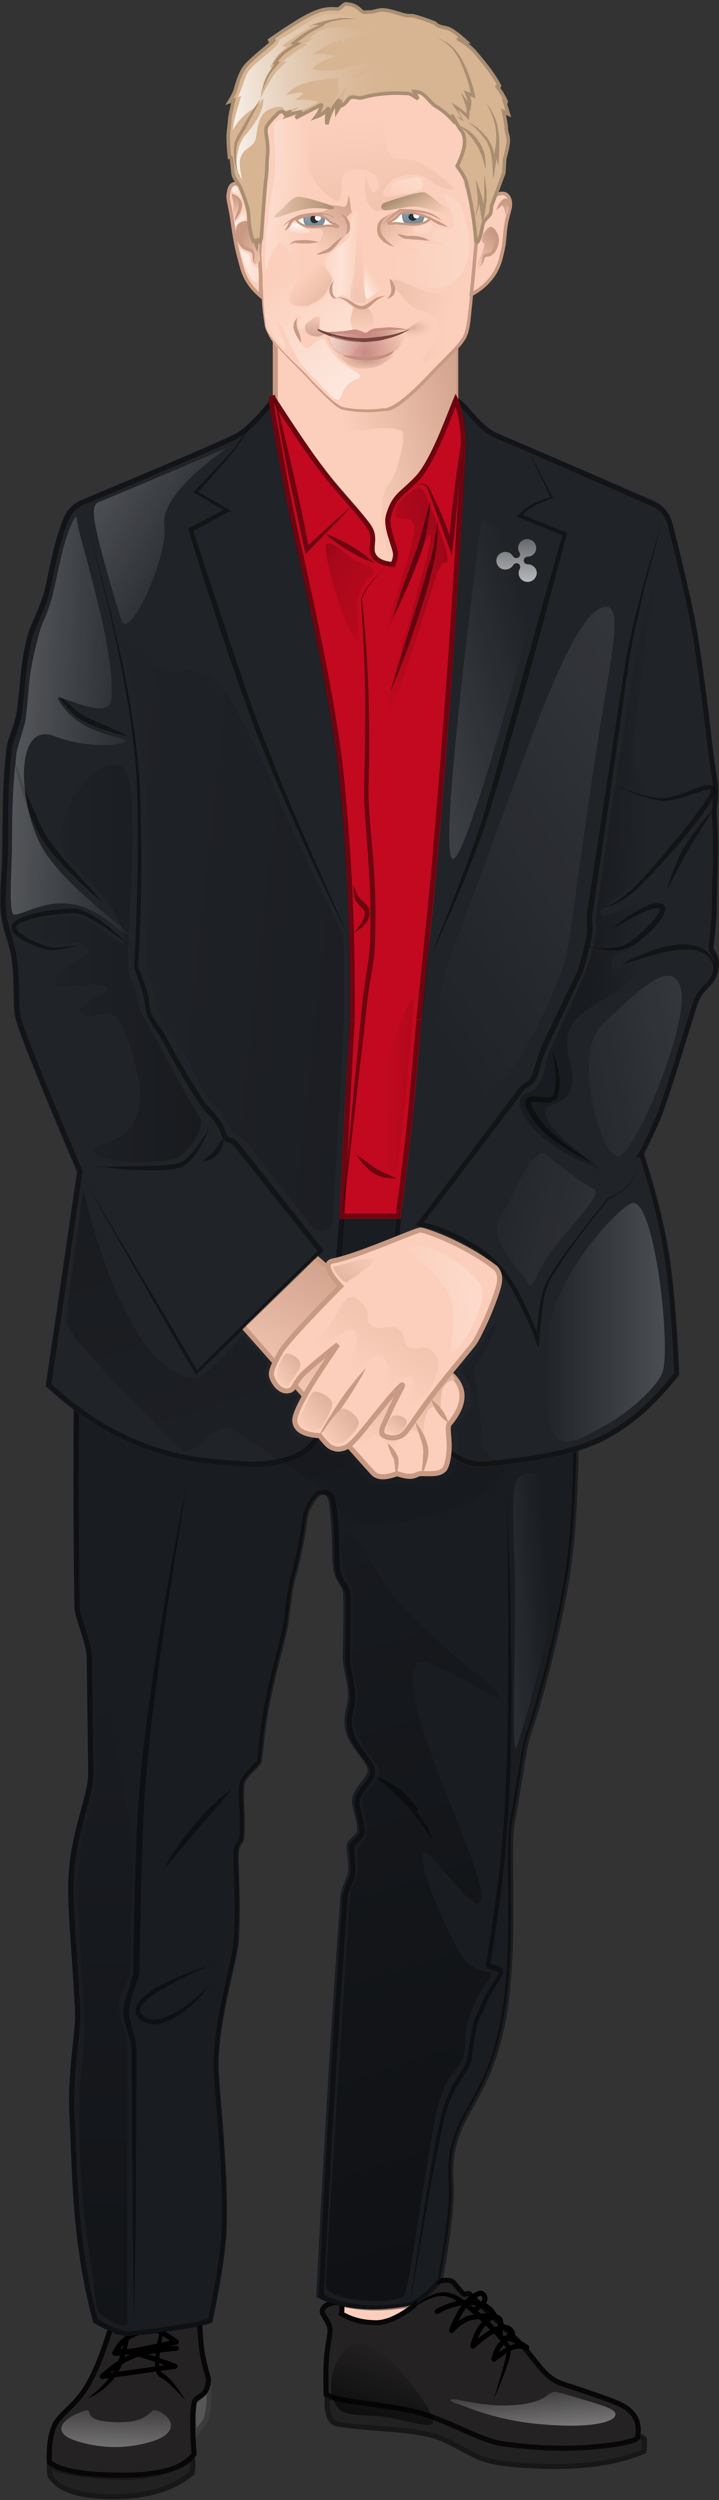 <svg id="Слой_1" xmlns="http://www.w3.org/2000/svg" width="239" height="831" viewBox="-178 5.9 239 831" ><rect x="-178" y="5.9" width="239" height="831" fill="#333333" stroke="none"/><style>.st0{fill:#222121}.st1{fill:none;stroke:#000;stroke-width:1.68;stroke-opacity:.3}.st3{fill:#fbcfbb}.st4{fill:none;stroke:#c89983;stroke-width:.5}.st5,.st6,.st8{fill:#242222;stroke:#070707;stroke-width:1.68}.st6,.st8{fill:none;stroke:#000}.st6{stroke-linecap:round;stroke-linejoin:round}.st8{stroke-opacity:.437}.st10{fill-opacity:.44}.st11{fill:#fbcfbb;stroke:#c89983;stroke-width:1.68}.st17{fill:#c89983}.st25{fill:#c78b83}.st27{fill:#fbcfbb;stroke:#c89983;stroke-width:1.186}.st37{fill:#aa8e72}.st38{fill:#fff}.st41{fill:#2c2c2c}.st42{fill:none;stroke:#c89983;stroke-width:.791}</style><g id="Page-1_1_"><g id="Artboard" transform="translate(-9314 -2920)"><g id="larsen" transform="translate(9314 2921)"><g id="Page-1" transform="translate(0 106.713)"><g id="Stroke-27"><path id="path-1" class="st0" d="M-162 716c-.3.7-.4 1.6-.4 2.6s.1 2 .4 3c2.9 4.9 10.1 7.3 21.7 7.3s20.5-2.7 26.9-8.2c.2-1.2.4-.8.4-3.5 0-2.6-.7-2.7-.8-3.9-5.8 5.2-14.1 7.9-26.6 7.3-12.4-.5-19.6-2-21.6-4.6z"/><path class="st1" d="M-161.6 717.5c0 .3-.1.7-.1 1 0 .9.1 1.8.4 2.7 2.7 4.5 9.7 6.8 20.9 6.8 11.3 0 20-2.6 26.1-7.8 0-.1.1-.3.2-.6.1-.5.2-1 .2-2.4 0-1.1-.1-1.7-.3-2.3 0 0 0-.1-.1-.1-6.2 5-14.6 7.2-26.2 6.7-10.9-.5-18-1.7-21.1-4z"/></g><g id="Stroke-71"><path id="path-2" class="st0" d="M34.6 707c1.2.4 1.9.9 2.2 1.3.3.4.3 2.2 0 5.2-9.3 4-21.1 5.8-35.6 5.2-5-.2-12.6-.5-18.1-2.2-5.8-1.7-12.1-6.8-18.4-8.2-9.2-2.1-17.3-1.7-30-3.5-1.9-.3-3.4-.8-4.3-3.8-.6-2-.7-4.3-.4-6.9L34.6 707z"/><path class="st1" d="M34.4 707.9L-69.2 695c-.2 2.1 0 4.1.5 5.8.7 2.3 1.5 2.9 3.6 3.2 4.7.7 7.2.9 15.2 1.5 4.4.4 6.9.6 9.6 1 1.8.3 3.5.6 5.3 1 .6.1 1.2.3 1.8.5 2.3.8 4.3 1.7 8.2 3.8 4.7 2.5 6.3 3.3 8.5 4 4.4 1.3 9.5 1.8 17.9 2.1 14.1.6 25.7-1.1 34.7-4.9.2-2.4.2-4 .1-4.2-.3-.2-.9-.6-1.8-.9z"/></g><path id="Stroke-79" d="M-108.7 690.7c.8 5.9-.6 11.1-.8 11.6s-1.5 2.3-3.8 5.2c-.3-2.7-.4-4.7-.4-6s.1-3 .4-5.2c1.4-1 2.4-1.9 2.9-2.6.6-.7 1.1-1.7 1.7-3z" fill="#575757" stroke="#3c3c3c" stroke-width="1.68"/><g id="Rectangle"><path id="path-3" class="st3" d="M-65.5 652.9h33.2v20.2h-33.2z"/><path class="st4" d="M-65.2 653.1h32.7v19.7h-32.7z"/></g><g id="Rectangle_1_"><path id="path-4" class="st3" d="M-141.1 652.9h28.1v20.2h-28.1z"/><path class="st4" d="M-140.8 653.1h27.6v19.7h-27.6z"/></g><path id="color-shoes-2" class="st5" d="M-64.4 667.3c.1-3 .1-4.3 0-3.9 0 .1-6-.4-6.5 3-.2 1.1 2.5 3.6 2.6 6.1.1 2.2-1.2 6.5-1.3 12.1-.1 2.1-.1 5.2 0 9.5 2.3 1 4.1 1.5 5.2 1.7 11.7 1.9 20.3 2.8 25.6 4.3 11.2 3.2 20.6 9.4 28.2 10.4 11.8 1.6 24.7 2.2 38.1 0 2.2-.4 6.5-1.3 6.5-2.2 0-.9.9-4.8-1.7-7.8s-3.9-3.5-23.4-10C2.3 688.3.1 682-6.3 675.8c-3.2-3.1-8.4-8.2-15.7-15.2-.4-.3-1.6.4-2 0-.6-.6-1.7-1.9-2.6-3-1-1.3-2.1-2.4-8.2-.4-3.1 1-5 3.4-5.6 7.4-5.2 4-9.7 5.9-13.4 5.6-4-.1-7.5-1.1-10.6-2.9z"/><path id="Fill-21" d="M-14 696.2s.3-.9.7-2.4c.5-1.5 1.1-3.8 1.9-6.4.4-1.3.8-2.8 1.2-4.3.2-.8.4-1.5.5-2.3.1-.4.1-.8.2-1.2v-.3V679v.1-.1l-.1-.2v-.1-.1l-.1-.1c-.1-.1-.1-.2-.2-.2-.1-.2-.2-.3-.4-.5-.3-.3-.5-.7-.8-1-.6-.7-1.2-1.3-1.8-2a71.7 71.7 0 0 0-3.9-3.9c-1.3-1.3-2.7-2.5-4-3.7-1.4-1.2-2.7-2.3-4.1-3.3-.7-.5-1.4-1-2.1-1.4-.2-.1-.3-.2-.5-.3-.2-.1-.3-.2-.5-.2-.2-.1-.4-.2-.6-.2-.2-.1-.3-.1-.5-.2-1.4-.4-2.8-.3-4.1 0-1.3.3-2.5.8-3.4 1.3-1 .5-1.8 1-2.5 1.4-.7.4-1.2.8-1.6 1-.4.2-.5.4-.5.4l.5-.5c.3-.3.8-.7 1.4-1.2.6-.5 1.4-1.1 2.4-1.7 1-.6 2.1-1.2 3.5-1.7 1.4-.4 3-.7 4.7-.3.2.1.5.1.6.2.2.1.4.1.6.2h.2l.2.1.3.1.6.3c.8.4 1.5.9 2.2 1.4 1.5 1 2.9 2.1 4.3 3.3 1.4 1.2 2.8 2.4 4.1 3.7 1.3 1.3 2.6 2.6 3.9 4l1.8 2.1c.3.4.6.7.8 1.1.1.2.3.4.4.6.1.1.1.2.2.3l.1.2.1.2.1.2v1.5c-.1.5-.1.9-.2 1.3-.2.8-.4 1.6-.7 2.4-.5 1.5-1 2.9-1.5 4.2-.5 1.3-1 2.5-1.4 3.5-.4 1-.8 1.9-1.1 2.7-.3.7-.6 1.3-.8 1.7 0 .3-.1.6-.1.6"/><path id="color-shoes-1" class="st5" d="M-140.8 670.5c-2.4 8.3-5 15-7.8 20-4.2 7.5-9.3 9.6-11.3 13.9-1.3 2.9-1.9 6.9-1.7 12.2 3.8 2.9 11.8 4.3 24.3 4.3s20.4-2.3 23.8-7c-.6-8.4-.6-14 0-17 .4-1.9 2.1-1.8 3.5-3.5.7-.9 1.3-2.6 1.3-4.3 0-.7-1.3-4-2.2-9.6-.3-2.1-.6-6-.9-11.7-2.4-3.8-4.4-6.1-6.1-7-1.6-.9-3-.3-4 1.6-1.5-1.7-3.3-2.4-5.5-2.1-2.2.3-4.4 1.6-6.5 3.8-1.8-.3-3.1-.1-3.9.6s-1.8 2.8-3 5.8z"/><path id="Stroke-25" class="st6" d="M-116.7 665.1c-5 .2-8.7.8-11.2 1.7-2.5.9-6.2 3-11.2 6.4l20.2-2.6c-6.8 1-11.6 2.1-14.5 3.4-2.9 1.3-5 3.3-6.2 6l20.2-1.3c-6.7.6-11.5 1.4-14.5 2.6-3 1.2-6.4 3.4-10.1 6.8l24.2-3.4c-11.4-4.3-18-5.8-19.8-4.7-1.8 1.1 5 0 20.2-3.4-3.4-2.5-6.1-3.9-7.9-4.3-1.8-.4-5.8-.2-11.9.4"/><path id="Stroke-73" class="st6" d="M-32.7 666.5c4.1-2.3 8-3.3 11.8-3 3.8.3 6.3 1.9 7.5 4.7-.6-.3-1.8.4-3.5 2.1-1.8 1.7-3.1 4.3-3.9 7.7 3.7-3.3 6.7-5.3 8.8-6s3.6-.1 4.4 1.7c-2.2 1.8-3.7 3.3-4.4 4.3-.7 1-1.3 2.4-1.8 4.3 2.6-2 4.6-3.3 6.1-3.9s3.1-.5 4.8 0c-3.3-2.2-5.8-3.2-7.5-3-2.5.3-.6-3.9-1.3-6-.7-2.1-6.4-1.5-9.6-.9-2.1.4-4.3 1.9-6.6 4.3 2.9-7.4 6.1-11.5 9.6-12.4.4-.1 2 .7 1.3 2.6-.7 1.8.4-.4-3.5 3.4"/><path id="Fill-75" d="M-122.2 663.8s-.1.6-.2 1.5c-.2 1-.4 2.4-.7 4.1-.1.8-.3 1.7-.5 2.7-.2 1-.3 2-.5 3s-.3 2.1-.5 3.2-.3 2.2-.4 3.3c-.1 1.1-.1 2.2 0 3.2 0 .5.1 1 .3 1.4.1.2.2.3.3.4l.1.1.1.1.3.2c1 .6 1.7 1.3 2.4 2s1.3 1.4 1.8 2.1c.5.7 1 1.3 1.4 1.9.4.6.7 1.1 1 1.5.3.4.4.8.6 1l.2.4s-.4-.4-1-1.1c-.3-.4-.7-.8-1.2-1.3l-1.6-1.6c-.6-.6-1.2-1.2-1.9-1.8-.7-.6-1.5-1.2-2.3-1.6l-.3-.2c-.1-.1-.2-.1-.3-.2-.1-.1-.2-.1-.2-.2-.3-.3-.5-.6-.6-.9-.3-.6-.4-1.2-.5-1.8-.1-1.2-.1-2.4 0-3.5.1-1.2.3-2.3.4-3.4.2-1.1.4-2.2.7-3.2.2-1 .5-2 .8-3 .2-.9.5-1.8.8-2.6.5-1.6 1-3 1.3-3.9 0-1.3.2-1.8.2-1.8"/><path id="Fill-77" d="M-133.9 664.7s0 2.3-.4 5.6c-.1.8-.2 1.8-.4 2.7-.1 1-.3 2-.5 3s-.4 2.1-.7 3.2c-.3 1.1-.6 2.2-1 3.3-.4 1.1-.8 2.2-1.3 3.2l-.2.4-.2.4c-.1.2-.3.5-.4.7-.2.2-.3.5-.5.7-.2.2-.3.5-.5.7-.6.9-1.4 1.6-2.1 2.3-.7.7-1.4 1.3-2.1 1.8-.7.5-1.3.9-1.9 1.3-.6.4-1.1.6-1.6.8l-1 .5-.4.2 1.2-.9c.4-.3.8-.7 1.4-1.1.5-.4 1.1-.9 1.7-1.5.6-.6 1.2-1.2 1.8-1.9.6-.7 1.2-1.5 1.8-2.3.1-.2.3-.4.4-.6.1-.2.3-.4.4-.7.1-.2.2-.4.4-.7l.2-.3.2-.4 1.2-3c.4-1 .7-2.1 1-3.1.3-1.1.6-2.1.8-3.1.3-1 .5-2 .7-2.9.2-.9.4-1.8.6-2.6.2-.8.4-1.6.5-2.2.2-.7.3-1.2.4-1.7.3-1.3.5-1.8.5-1.8"/><g id="color-suit-2"><path id="path-5" d="M-147.1 294.5l172.3 4.8-11.6 73.5c-.2 21.1-1.1 36.9-2.8 47.6-.7 4.5-5.2 30.4-13.1 53.8-2.1 6.4-2.7 15.9-5.2 28.2-2.1 10.5 1.3 38.4-2.6 63.4-5.3 34.1-19.7 34-17.8 58.2.7 8.9-3.8 31.8-3.8 31.8-3.2 4.5-7.3 7.2-10.3 8.8-10.1 1.8-20.9 2-30.9-2.9 4-80.2 7.1-118.9 8-132.8.2-3.5 2.5-6.7 2.6-8.7.2-3.4-.6-6.8-.5-8.7.1-1.7 3.4-3.6 3.5-4.8.2-3-1.9-8-1.7-10 .3-4.4 5.1-7.5 5.2-10 .1-2.7-5.2-6.9-7-12.1-1.8-5.2.4-9.6.5-12.6.1-3.5-1.9-10.4-1.8-12.8.3-12.6.3-19.9.1-21.9-.2-1.4-1.7-3-2.6-5.2-.7-1.8-.8-4.1-.9-5.5-.1-4.9-.2-10.6-.9-16.6-.2-1.9-.2-4.8-2.2-5.2-1.9-.4-3.5 2.3-4.4 3.9-2 3.8-.8 2.9-3 14.3-2.3 11.4-2.4 6.3-4.4 23-1 8.1-6.2 21.7-8.3 40.8-.2 1.9-.4 4.1-.7 6.4-.2 2.3-5.5 5-5.8 8.3-.4 3.7.5 9.8 0 17.4-.1 1.6-1.6 2.3-1.7 4.3-.3 5.2.8 15.4 0 29.5-.4 7.4-5.4 21.7-6.5 37.8-.7 10.4 3 31.7 2.6 56.9-.1 7.1-1.7 18-4.8 32.6-3.6 2-28.3 4.7-28.3 4.7-4.7-1.1-8.5-2.9-11.2-4.7-7.6-29.6-6.9-53-7.8-69-.8-14.4 2.2-27.1 1.8-34.8-1.1-22.4-3.1-36.4-1.8-48.6 1.3-12.2 6.2-23.7 6.2-29.8-.2-17-.4-29.9-.5-38.6-.1-5.3-4-13-4.1-17.3-.2-15.7-.3-30.2-.3-43.2 0-62.8 2.2-94.2 6.5-94.2z" fill="#191c21"/><path class="st8" d="M-147.1 295.4c-.5 0-1.3 1.7-2 5.2-.8 3.9-1.5 9.7-2 17.6-1.1 15.7-1.6 39.2-1.6 70.6 0 13 .1 27.4.3 43.2 0 1.7.4 3.2 2 8.1.2.6.3 1.1.5 1.5 1.1 3.4 1.6 5.7 1.6 7.7.1 8.7.3 21.6.5 38.6 0 1.7-.3 3.8-1 6.8-.3 1.1-.6 2.4-1.1 4.1-.1.3-.2.6-.3 1.1-.1.6-.2.8-.3 1.1-.2.9-.4 1.6-.6 2.3-1.5 5.8-2.4 10.1-2.9 14.5-.8 7.7-.8 8.5 1 35.3.3 4.8.6 8.9.8 13.2.1 3 .1 4.2-1 13.9-.9 8.7-1.2 14.5-.9 20.8.1 2.2.2 4.5.4 8.3 1 26.9 2.3 40.3 7.4 60.3 3.2 2 6.7 3.5 10.6 4.4h.2c.3 0 .6-.1.9-.1 1-.1 2.1-.2 3.3-.4 3.4-.4 6.7-.8 9.9-1.3 3.9-.6 7.2-1.1 9.6-1.6 1.7-.4 3-.7 3.7-1 3-14.3 4.6-25 4.7-32 .2-10.3-.3-19.8-1.3-32.9-1.6-19.5-1.6-19.6-1.3-24 .4-6.5 1.5-12.8 3.2-20.7.3-1.5 1.8-8.2 2.2-9.8.7-3.3 1.1-5.5 1.2-7.3.4-6.6.4-12.1.1-19.9-.2-6.7-.2-7.7-.1-9.6.1-1 .4-1.8 1-2.7 0 0 .2-.3.3-.4.3-.5.4-.8.5-1.2.2-3.3.2-6.1 0-10.6-.2-4.2-.2-5.3 0-6.8.2-1.7 1.1-3 3.2-5.1 2.3-2.3 2.6-2.7 2.7-3.3.2-2.4.5-4.5.7-6.4.8-7.2 2-13.9 3.8-21.4.7-2.9 3-11.9 2.8-11.1.9-3.8 1.5-6.2 1.7-8.3.8-7.1 1.4-10.6 2-13.1.1-.5.2-.9.4-1.4.1-.3.4-1.3.4-1.4.2-.6.3-1.1.4-1.7.4-1.5.8-3.2 1.2-5.4.5-2.6.9-4.7 1.2-6.6.2-1.1.5-3.5.5-3.5.1-.8.2-1.3.4-1.8.2-.7.5-1.5 1.1-2.6 1.7-3.1 3.1-4.8 5.3-4.3 1.7.3 2.3 1.7 2.7 4.1 0 .2.1.4.1.7 0 .2 0 .3.1.6 0 .2 0 .4.1.5.5 4.7.7 8.1.8 15.8v1c0 2.2.3 3.8.8 5.2.2.6.5 1.1 1 1.8-.1-.1.8 1.4 1.1 1.8.4.7.6 1.3.7 1.8.2 2.1.2 9.4-.1 22 0 .9.1 1.7.9 5.7.1.4.2.8.2 1.2.5 2.7.7 4.5.7 5.9 0 .9-.1 1.2-.6 3.7-.7 3.6-.8 5.9.1 8.6.6 1.7 1.5 3.3 3.1 5.5.2.3.4.6.7 1 0 0 .5.7.7.9.6.7.9 1.3 1.3 1.8.9 1.3 1.3 2.4 1.3 3.4 0 .8-.4 1.5-1 2.5-.2.3-.5.7-.9 1.2-.1.1-.7.9-.9 1.2-1.6 2.1-2.3 3.5-2.4 5.1 0 .6.1 1.3.8 4.2.1.5.2.9.3 1.3.4 1.9.6 3.3.6 4.4-.1.8-.3 1.1-2 2.8-.7.6-1 1-1.3 1.4-.2.2-.2.4-.2.6 0 .6 0 1 .2 3.4.2 2 .3 3.3.2 4.7v.5c0 .6-.2 1.2-.5 2-.1.3-.2.6-.4 1.1 0 0-.4.9-.5 1.1-.8 1.9-1.2 3.2-1.2 4.5.1-2.2-1.9 26.7-2.8 41.5-1.7 26-3.4 55.5-5.1 90.7 8.6 4.1 18.2 4.7 29.8 2.7 3.8-2.1 7.2-4.7 9.8-8.4 0-.2.1-.4.1-.7.1-.7.3-1.5.4-2.4.5-2.5.9-5.1 1.3-7.8.4-2.3.7-4.5.9-6.5.8-6.1 1.1-11 .9-14-.7-9.1.7-15 4.4-22.2.6-1.1 4.4-7.9 5.5-10.2 3.8-7.5 6.3-15.3 8-26 .5-3.4.9-7 1.2-10.7.7-9 .8-16.6.7-30.9-.2-13.6-.1-17.9.7-21.8.6-3 1.1-6 1.7-9.5.3-1.6 1.1-7 1.3-8.2.8-5 1.4-8 2.3-10.7 3.5-10.4 6.5-22 9.2-33.9 1.8-8 3.2-15.5 3.8-19.8 1.7-10.6 2.6-26.5 2.8-47.5v-.1L25 300.3l-172.1-4.9z"/></g><g id="color-suit-1"><path id="path-6" d="M-86.9 29.4c-5.2 6.8-9.5 11.1-13 13-3.3 1.8-20.3 9.1-51 21.9-3 1.2-5.2 3.7-6.3 6.7-1.3 3.7-2.1 6-2.3 7-2.3 8.6-3.1 14.4-4 17.3-2 6.6-4.4 10.3-5.3 13.7-2.7 10.1-2.6 18.8-3.8 26-.7 4.6-3 8.6-3.4 12-1.4 12.7-1.2 24.3-1.4 34.6-.1 6.5-.9 12.5-.6 18 .3 7.4 3 11.8 3.8 17.3 1 8 .2 16.1 1.3 20 1.4 5.2 8.2 22.1 20.4 50.8l-10.4 71.2c16.5 15.6 35.2 24.3 56 26 3.6.3 7 .6 10.4.8 2.1.1 23.2.6 25.2-12.5 5-32.3 11.4-102.9 11.4-163.3 0-34.4-5-70-11.1-99.9-4.8-23.7-11-43.7-10.3-56.7.7-12.7 12.2-20 24.7-20s29.8 5.5 30.8 15.6c1.2 12-2.6 32.5-3.9 54.3-2.3 39.8-5.3 89-9.6 130-5.5 52.4-11.8 94.1-6.9 115.2 8.7 37.8 25.7 38 29.9 37.5 32-3.4 39.5-8.4 47.4-14.1 5.2-3.8 10.7-9.3 16.5-16.5-.8-17.4-1.9-31-3.5-40.8-1.6-9.8-4.3-20.6-8.2-32.6 3.3-6.5 5.4-11.3 6.5-14.3 6.4-17.9 9.3-30.3 11.6-36.3 1.9-5 5.8-5.4 6.6-11 .9-5.6-1.8-5.7-1.5-7.8.7-5.3 1.1-10.4 1.1-15.2 0-6.6.8-18 0-28.2-.2-2.2.7-6.7.4-9.6-.3-3.3-.7-4.5-1.5-10.4-.9-6.5-2.1-20.6-5.1-39.1-1.2-7.6-4-20.2-8.5-38-.9-3.4-3.2-6.2-6.5-7.6-29.5-12.7-46.6-20-51.2-22-3.8-1.6-6.6-4.7-10.4-9.1-.7-.8-2.2-2.1-4.3-3.9h-60z" fill="#202328"/><path class="st8" d="M-86.5 30.3c-5.1 6.7-9.5 11-13 12.9-3.4 1.8-20.3 9.1-51 22-2.7 1.1-4.8 3.4-5.8 6.2-1.3 3.7-2 6-2.3 6.9-1.4 5.2-3.7 16.5-3.7 16.4-.1.4-.2.7-.3 1-.3 1.1-.7 2.2-1.1 3.3-.6 1.7-3.7 8.8-4.2 10.4-1.5 5.7-2 9.3-2.9 18.9-.3 3.3-.5 5.1-.8 7-.3 1.8-.8 3.5-1.6 5.9-1.4 4-1.6 4.6-1.7 6-1 8.6-1.2 15.1-1.3 28.9 0 2.7 0 4.1-.1 5.6 0 2.2-.1 4-.3 7.5-.3 5.6-.4 7.7-.3 10.4.2 3.3.7 5.9 1.9 9.9.1.2.4 1.2.4 1.4.2.5.3 1 .4 1.4.5 1.7.8 3.1 1 4.5 0 .2.1.5.1.7.4 3.1.5 5.5.6 10.8.1 4.9.2 6.8.6 8.3 1.4 5.2 8.2 22.1 20.4 50.7l.1.2-10.4 71c16.3 15.3 34.7 23.8 55.2 25.5 3.5.3 7 .6 10.4.8.9.1 2.6.1 4.4 0 2.7-.2 5.4-.5 7.9-1.2 6.8-1.8 11.1-5.2 12-10.6 6-38.6 11.4-109.4 11.4-163.2 0-31-4.1-65.2-11.1-99.8-.8-3.7-1.6-7.5-2.6-11.9-.7-3-3-12.9-3.1-13.3-1.1-5-1.9-8.7-2.6-12.1C-81.6 64.2-82.3 58-82 53c.7-12.5 11.7-20.8 25.6-20.8 15.3 0 30.7 6.8 31.7 16.4.7 6.6.3 10.8-2 33-1 9-1.5 15-1.9 21.4-3.5 59.6-6 95.9-9.6 130.1-.4 3.3-.7 6.8-1.1 10.4-.6 5.9-3.2 28.3-3.7 33.6-1.3 12.1-2.2 21.1-2.8 29.1-1.5 19.5-1.4 32.7.7 41.8 3.8 16.7 9.5 27.1 16.3 32.6 4.5 3.6 8.8 4.7 12.7 4.2 26.9-2.9 36.1-6.1 47-13.9 5.1-3.7 10.5-9 16.1-16.1-.8-17.2-1.9-30.7-3.5-40.4s-4.3-20.6-8.2-32.4H35l.2-.3c3.3-6.5 5.4-11.3 6.5-14.2 4-11.4 11.1-35.1 11.6-36.3.7-1.8 1.5-3.1 3.1-4.7.1-.1.6-.7.6-.6 1.9-2 2.6-3.2 3-5.5.4-2.4.1-3.7-.6-4.9 0-.1-.5-.8-.6-1-.3-.6-.5-1.2-.4-1.9.7-5.3 1.1-10.3 1.1-15.1 0-1.8 0-2.5.2-8 .2-6.2.2-10.1.1-14.2-.1-2.1-.2-4.1-.3-5.9-.1-.9 0-1.7.2-4.4 0-.5.1-.8.1-1.2.2-1.7.2-3 .1-3.9-.1-.9-.2-1.7-.3-2.5 0-.2-.8-5.1-1.2-7.8.4 2.5-3-26.3-5.1-39.1-1.2-7.5-4-20.2-8.5-37.9-.8-3.2-3-5.8-6-7C9.2 52.5-7.9 45.1-12.6 43.2c-3.4-1.4-5.4-3.3-10.7-9.3-.7-.8-2-2-4-3.6h-59.2z"/></g><path id="Fill-5" class="st10" d="M-97.7 44.4c-.7 1.1-1.4 2.1-2.2 3.2l-1.2 1.5-1.2 1.5c-1.7 1.9-3.4 3.9-5.1 5.8-1.1 1.3-2.7 3-4.7 5.3l9.9 5.7.9.5-.9.5-11.5 6.3 5.4 16.7c1.9 5.8 3.8 11.5 5.7 17.2l2.9 8.6c1 2.9 2 5.7 2.9 8.6 2 5.7 4 11.4 6.2 17.1l3.3 8.4c1.1 2.8 2.3 5.6 3.4 8.4 2.3 5.6 4.7 11.2 7.1 16.7l7.3 16.6 7.3 16.6c-1.3-2.7-2.7-5.4-4-8.2l-3.9-8.2c-1.3-2.7-2.6-5.5-3.9-8.2l-3.8-8.3c-2.5-5.5-5-11-7.4-16.6-1.2-2.8-2.4-5.6-3.5-8.4-1.2-2.8-2.3-5.6-3.4-8.4-1.1-2.8-2.2-5.7-3.2-8.5s-2.1-5.7-3.1-8.6c-2-5.7-4-11.5-5.9-17.2l-2.8-8.6c-.9-2.9-1.9-5.8-2.8-8.6-1.8-5.8-3.7-11.6-5.4-17.3l-.2-.6.5-.3 11.3-5.9-9.5-5.6-.5-.3.4-.4 5.3-5.6c1.8-1.9 3.5-3.7 5.2-5.6l1.3-1.4c.4-.5.8-1 1.2-1.4.8-1 1.5-2 2.2-3.1 1.4-2.1 2.8-4.3 4.2-6.4-1.1 2.1-2.4 4.4-3.8 6.5z"/><path id="Stroke-9" class="st11" d="M-86.5 10.1v21.4c15 47 27 66.6 36.1 58.9s17-27.1 23.9-58V5.9l-60 4.2z"/><linearGradient id="Path-228_1_" gradientUnits="userSpaceOnUse" x1="-352.576" y1="734.514" x2="-351.751" y2="734.79" gradientTransform="matrix(59.194 0 0 -73.42 20809.244 53978.07)"><stop offset="0" stop-color="#fbcfbb"/><stop offset="1" stop-color="#c89983"/></linearGradient><path id="Path-228" d="M-85.6 15.1c12 20.4 19.2 29.8 21.4 28.1 3.4-2.5 20.2-4.2 20.2-.8 0 3.4-.1 4.4-2.1 11.3s-4.6 4.7-5 13.4 3.5 30.1 13 15.5c6.3-9.7 10.3-27.5 11.8-53.4V14.3l-59.3.8z" fill="url(#Path-228_1_)"/><path id="Fill-11" d="M-45.3 85.7s.2-.4.6-1c.4-.6.9-1.5 1.5-2.5s1.3-2.2 2-3.5c.3-.7.7-1.3 1-2 .2-.3.3-.7.5-1.1l.2-.5.1-.3v-.2c.1-.5 0-1.3-.1-2-.1-.8-.2-1.6-.1-2.5 0-.2.1-.4.1-.6 0-.1 0-.2.1-.3l.1-.3c.2-.4.3-.7.5-1 .3-.6.7-1.2 1.1-1.7.7-1 1.3-1.8 1.8-2.3l.8-.8-.5 1c-.3.6-.7 1.5-1.2 2.6-.2.5-.5 1.1-.7 1.7l-.3.9c0 .1 0 .2-.1.3v.7c0 .6.1 1.3.3 2.1.1.8.3 1.6.1 2.7 0 .1-.1.3-.1.4l-.1.3-.3.6c-.2.4-.4.7-.6 1.1-.4.7-.8 1.4-1.2 2-.4.6-.8 1.3-1.3 1.8-.4.6-.8 1.1-1.2 1.5-.4.5-.8.9-1.1 1.2-.3.4-.7.7-.9.9-.3.3-.5.4-.6.6-.4.1-.4.2-.4.2" fill="#979797"/><path id="Fill-13" class="st10" d="M5.6 247.5s.1.2.2.6c.2.4.4 1 .6 1.7.2.7.6 1.7.8 2.7.3 1.1.5 2.3.7 3.7.1 1.4.2 2.9-.1 4.5l-.3 1.2v.4l-.1.3v.2l-.1.2c-.1.1-.1.3-.2.3-.3.4-.8.7-1.2.9-.5.2-.9.3-1.4.4-.9.1-1.8.1-2.7 0-.9-.1-1.7-.2-2.5-.2-.4 0-.7.1-.8.2v.4c.1.6.5 1.4.9 2.2.8 1.5 1.8 2.9 2.9 4.2 1.1 1.3 2.3 2.5 3.5 3.6 1.2 1.1 2.4 2.1 3.6 3 1.2.9 2.4 1.8 3.4 2.5 1.1.7 2.1 1.4 3 2 .9.6 1.7 1.1 2.3 1.5 1.3.8 2.1 1.3 2.1 1.3l-.6-.3c-.4-.2-.9-.4-1.6-.7-.7-.3-1.6-.7-2.5-1.3-.5-.3-1-.5-1.5-.8-.5-.3-1.1-.6-1.7-.9-.6-.3-1.2-.7-1.8-1.1-.6-.4-1.2-.8-1.9-1.2-1.3-.9-2.6-1.8-3.9-2.9-1.3-1.1-2.6-2.3-3.8-3.6-1.2-1.3-2.3-2.9-3.2-4.5-.4-.8-.9-1.7-1.1-2.8v-.5c0-.1 0-.3.1-.5 0-.2.1-.4.2-.6.1-.2.3-.3.4-.5.3-.2.7-.3.9-.4.3-.1.5-.1.8-.1 1 0 1.8.1 2.7.2.8.1 1.6.2 2.4.1.4 0 .7-.1 1-.2.3-.1.5-.3.7-.5.1 0 .1-.1.1-.1l.1-.1v-.1l.1-.3v-.1s0-.1 0 0v-.1c.1-.3.2-.7.3-1.1.3-1.4.4-2.8.4-4.1-.1-2.6-.5-4.8-.8-6.4-.2-.8-.3-1.4-.4-1.8v-.5"/><path id="Fill-15" class="st10" d="M-9.8 389.5s0 1.1.1 3.2.2 5.1.4 9c.1 3.9.3 8.6.5 14 .1 2.7.2 5.6.3 8.6.1 3 .1 6.2.2 9.5.1 6.6.2 13.8.3 21.4 0 7.6 0 15.6-.2 23.9-.2 8.3-.5 16.9-1.1 25.6-.6 8.7-1.5 17.5-2.7 26.3-.6 4.4-1.2 8.8-1.9 13.1-.4 2.2-.7 4.4-1.1 6.5v.4c0-.2 0 0 0 0v-.2c0-.1-.1-.1-.1-.1l.1.1c.1 0 .2.1.3.1.4.2 1 .3 1.5.5.3.1.5.2.8.3.3.1.6.2.9.5.2.1.3.3.5.5s.3.6.2 1V554l-.1.2c0 .1-.1.3-.2.5-.2.6-.5 1.1-.8 1.6-.3.5-.6 1-.9 1.4-.6.9-1.2 1.8-1.7 2.7-.6.9-1.1 1.8-1.5 2.8-.2.5-.4.9-.6 1.4l-.6 1.5c-.4 1.1-1 2-1.4 2.9-.4.9-.7 1.9-.9 2.9-.5 2-.8 4.1-1.1 6.1-.2 1-.3 2-.5 3.1l-.1.8v.4l-.1.4c0 .1 0 .2-.1.4l-.1.4c-.1.3-.2.6-.3.8-.4 1-1 1.9-1.5 2.8-.6.8-1.1 1.7-1.6 2.5-1.1 1.7-2 3.4-2.8 5.1-.8 1.8-1.4 3.5-2 5.3-.3.9-.5 1.8-.7 2.7l-.6 2.7c-.4 1.8-.8 3.6-1.1 5.3-.7 3.5-1.4 6.9-2 10.2-2.4 13-4.3 23.9-5.6 31.6-1.3 7.6-2.1 12-2.1 12s.2-1.1.4-3.1c.3-2.1.7-5.1 1.3-8.9.6-3.8 1.3-8.5 2.1-13.8.8-5.3 1.8-11.3 2.9-17.9.6-3.3 1.2-6.7 1.8-10.2.3-1.8.7-3.5 1.1-5.4l.6-2.7c.2-.9.5-1.8.7-2.8.5-1.8 1.2-3.7 2-5.5.8-1.8 1.7-3.6 2.8-5.3.5-.8 1.1-1.7 1.6-2.5s1-1.7 1.4-2.6c.1-.2.2-.4.2-.6l.1-.3c0-.1.1-.2.1-.4l.1-.4V581.8l.1-.8c.1-1 .3-2 .5-3.1.3-2.1.7-4.1 1.1-6.2.2-1 .5-2.1 1-3.2s1-1.9 1.4-2.9l.6-1.5c.2-.5.4-1 .7-1.5.5-1 1-2 1.6-2.9.6-.9 1.2-1.8 1.7-2.8.3-.5.6-.9.8-1.4.3-.4.5-.9.7-1.3 0-.1.1-.2.1-.3l.1-.2v-.1s0-.2 0 0v.2l-.1-.1c-.1-.1-.3-.2-.6-.3-.2-.1-.5-.2-.7-.2-.5-.2-1-.3-1.6-.5-.1-.1-.3-.1-.5-.2s-.3-.2-.5-.4c-.1-.1-.2-.2-.3-.5 0-.1-.1-.4 0-.4v-.2l.1-.4c.4-2.2.7-4.3 1.1-6.5.7-4.3 1.3-8.7 1.9-13.1 1.2-8.8 2.1-17.5 2.8-26.2.6-8.7 1-17.2 1.2-25.5.2-8.3.3-16.3.4-23.9V434c-.1-6.6-.1-12.7-.2-18.1-.1-5.4-.1-10.1-.2-14-.3-8-.4-12.4-.4-12.4"/><path id="Fill-17" class="st10" d="M-115.9 391.1s-.7 4.3-1.9 11.9c-.6 3.8-1.3 8.4-2.2 13.7-.8 5.3-1.7 11.3-2.7 17.8-1 6.5-2 13.6-3 21-1 7.5-2 15.4-2.8 23.5-.9 8.2-1.6 16.6-1.9 25.2-.4 8.6-.6 17.4-.8 26.2-.1 4.4-.2 8.8-.3 13.1 0 2.2-.1 4.4-.1 6.5V553.2c0 .3-.1.6-.1.9 0 .3-.1.6-.2.9-.1.6-.3 1.1-.5 1.6-.7 2.1-1.5 4.1-2 6.1-.3 1-.5 2-.6 3 0 .3-.1.5-.1.8V568.4l.1.4c.4 2 1.1 4 1.6 6 .3 1 .5 2.1.6 3.2 0 .3.1.5.1.8 0 .3 0 .5.1.8v1.6c0 8.2-.1 16.2-.1 23.7-.1 7.5-.1 14.7-.1 21.3 0 6.6-.1 12.6-.2 18s-.1 10-.2 13.9c-.1 7.7-.2 12.1-.2 12.1s-.1-4.4-.2-12.1c0-3.8-.1-8.5-.2-13.9-.1-5.3-.1-11.4-.2-18 0-6.6-.1-13.7-.1-21.3 0-7.5-.1-15.5-.1-23.7v-.8-.7c0-.2 0-.5-.1-.7 0-.2 0-.5-.1-.7-.1-1-.3-2-.6-3l-.9-3c-.3-1-.6-2-.8-3.1l-.1-.4-.1-.4c0-.3 0-.6-.1-.8v-.1V566.8c0-.3 0-.6.1-.8.1-1.1.3-2.2.6-3.3.6-2.1 1.4-4.1 2-6.1.2-.5.3-1 .4-1.5 0-.2.1-.5.1-.7 0-.2.1-.4.1-.7v-.4V550.5c0-2.2.1-4.4.1-6.5l.3-13.2c.2-8.8.5-17.6.9-26.2.4-8.7 1.2-17.1 2.1-25.3.9-8.2 2-16.1 3.1-23.5 1.1-7.5 2.2-14.5 3.3-21 .5-3.3 1-6.4 1.6-9.3.5-3 1-5.8 1.5-8.4 1-5.3 1.8-9.9 2.5-13.6.7-3.8 1.3-6.7 1.7-8.8.5-2.5.7-3.6.7-3.6"/><path id="Fill-31" class="st10" d="M-31.4 207.4c1.2-2.8 2.3-5.7 3.4-8.5l3.3-8.6c1.1-2.9 2.2-5.7 3.2-8.6 1-2.9 2.1-5.8 3-8.7 1-2.9 1.8-5.8 2.7-8.8 1.7-5.9 3.4-11.8 5-17.7L-.9 111 4 93.3l5-17.2-14.6-6-.7-.3.6-.5 2.4-2.1c.4-.3.8-.7 1.3-.9.2-.1.5-.3.7-.4.2-.1.5-.3.7-.4 1-.5 2-.8 2.9-1.2 1-.4 2.7-.8 2.7-.9-.8-1.6-1.9-4-3.4-7.1-1.2-2.5-2.4-5-3.5-7.5 1.3 2.4 2.6 4.9 3.8 7.3l3.8 7.3.2.3-.3.1c-1 .4-2 .7-2.9 1.1-1 .4-1.9.8-2.8 1.2-.9.4-1.7 1.1-2.5 1.7-.5.4-1.1 1-1.7 1.6L10 75.1l.5.2-.2.6L8 84.8l-2.4 8.9C4 99.6 2.4 105.6.8 111.5c-1.6 5.9-3.2 11.9-4.9 17.8l-5 17.7c-1.7 5.9-3.4 11.8-5.2 17.7-.9 2.9-1.8 5.9-2.8 8.8-1 2.9-2.1 5.8-3.2 8.7-1.1 2.9-2.3 5.7-3.4 8.6-1.2 2.8-2.4 5.7-3.6 8.5-1.2 2.8-2.5 5.6-3.7 8.4-1.2 2.8-2.5 5.6-3.8 8.4l3.4-8.7z"/><path id="Fill-33" class="st10" d="M42.4 70.2l-4.9 18.5c-.4 1.5-.8 3.1-1.2 4.6L35.2 98l-2.1 9.3c-.7 3.1-1.3 6.3-1.8 9.4-.5 3.1-.9 6.3-1.4 9.5l-2.7 19-2.7 19-2.8 19-2.8 19c-.2 1.4.1 3 .1 4.7 0 .4 0 .9-.1 1.3 0 .1-.1.5-.2 1.2-.1.8-.3 1.6-.5 2.4-.7 3.1-1.5 6.2-2.4 9.3L5 243.9l-.7 1.4c-.1.2-.2.5-.3.7l-.3.7c-.4.9-.7 1.9-1.1 2.9-.7 2-1.1 4-1.9 6.1-.2.5-.4 1-.7 1.5l-.3.6-.3.3-.5.5c-.5.4-1 .7-1.4.9-.4.3-.8.5-1.1.9-.3.3-.6.7-.9 1.1l-1 1.3-1.9 2.5-29.8 39.2 2.4.6c1.2.4 2.3.7 3.5 1.2 1.1.4 2.3.9 3.4 1.4 1.1.5 2.2 1 3.3 1.6 1.1.6 2.2 1.2 3.2 1.8 1 .6 2.1 1.3 3.1 1.9.3.2.5.3.8.5l.7.5c.5.3 1 .8 1.5 1.2.5.4.9.8 1.4 1.3.5.4.9.9 1.3 1.3.8.9 1.6 1.9 2.4 2.8.4.5.7 1 1.1 1.5.4.5.7 1 1 1.5.3.5.7 1 1 1.5.3.5.6 1 .9 1.6l.9 1.6c.3.5.6 1.1.8 1.6.3.5.6 1.1.8 1.6.3.5.5 1.1.8 1.6l1.5 3.3c.5 1.1.9 2.2 1.4 3.4.1.3.3.6.4 1.2.2-2.3.4-4.4.7-6.3.2-1.4.4-2.9.7-4.3.3-1.4.6-2.9 1.1-4.3.1-.4.3-.7.4-1 .1-.3.3-.7.5-1 .3-.7.7-1.3 1.1-1.9.7-1.3 1.5-2.5 2.3-3.7.8-1.2 1.6-2.4 2.5-3.6.8-1.2 1.7-2.3 2.6-3.5 1.7-2.3 3.5-4.6 5.3-6.9.9-1.1 1.8-2.3 2.7-3.4l2.7-3.4.7-.8.4-.4c.2-.1.3-.2.5-.3.6-.4 1.3-.7 1.9-1 1.3-.7 2.5-1.4 3.6-2.4 1.1-.9 1.8-2.2 2.5-3.5.6-1.3 1.2-2.6 1.7-4-.5 1.4-1 2.7-1.6 4-.6 1.3-1.3 2.6-2.4 3.6-1.1 1-2.3 1.8-3.6 2.5-.6.4-1.3.7-1.9 1.1-.2.1-.3.2-.4.3-.3.2-.3.3-.4.3l-.7.9-2.7 3.4c-.9 1.1-1.8 2.3-2.7 3.4-1.8 2.3-3.5 4.6-5.2 7-.8 1.2-1.7 2.3-2.5 3.5l-2.4 3.6c-.8 1.2-1.5 2.4-2.3 3.7-.4.6-.7 1.3-1 1.9-.2.3-.3.6-.4 1-.1.3-.3.7-.4 1-.5 1.3-.8 2.7-1 4.1-.3 1.4-.5 2.8-.6 4.3-.3 2.9-.6 5.7-.8 8.6l-.3 2.7-.9-2.3c-.4-1.1-.8-2.3-1.3-3.4s-.9-2.2-1.4-3.3l-1.5-3.3c-.3-.5-.5-1.1-.8-1.6-.3-.5-.5-1.1-.8-1.6-.3-.5-.6-1.1-.8-1.6l-.9-1.6-.9-1.5c-.3-.5-.6-1-1-1.5-.3-.5-.7-1-1-1.5-.4-.5-.7-1-1.1-1.4-.7-.9-1.5-1.8-2.3-2.7-.4-.4-.8-.9-1.2-1.3-.4-.4-.9-.8-1.3-1.2-.5-.4-.9-.7-1.4-1.1l-.7-.5c-.2-.1-.5-.3-.7-.5-1-.7-2-1.3-3.1-1.9-1-.6-2.1-1.2-3.1-1.7-1.1-.6-2.1-1.1-3.2-1.6s-2.2-.9-3.3-1.4c-1.1-.4-2.2-.8-3.4-1.1-1.1-.3-2.3-.6-3.5-.9l-1.2-.3.7-.9 30.3-40.2 1.9-2.5.9-1.3c.3-.4.7-.9 1.1-1.3.4-.4.9-.8 1.4-1.1.5-.3.9-.6 1.2-.8.1 0 .2-.1.3-.3l.2-.3.2-.4c.2-.4.4-.9.6-1.3.7-1.8 1.2-3.9 1.9-5.9.3-1 .7-2 1.1-3l.3-.7c.1-.3.2-.5.3-.7l.7-1.4 10.8-22.7c.8-2.9 1.7-6 2.4-9.1.2-.8.3-1.5.5-2.3l.1-.9c.1-.6.1-1 .1-1.4 0-1.5-.3-3.1-.1-4.9l2.9-19 2.9-19 2.9-19 2.9-19c.5-3.2 1-6.3 1.5-9.5.6-3.2 1.3-6.3 2-9.4.7-3.1 1.5-6.2 2.3-9.3l1.2-4.6c.4-1.6.9-3.1 1.3-4.6l5.4-18.4z"/><g id="Stroke-35"><path id="path-8" d="M-86.9 29.5c7.1 11 12.6 19.1 16.5 24.3 5.8 7.8 13.7 15.7 16 19.5 2.3 3.9.1 6.9 1.3 9.1.8 1.5 2.5 2.3 5.2 2.6.6-1.4.7-2.5.4-3.5-1.1-4-3.2-8.6-2.2-12.2 2.1-7.2 4.8-7.4 10-13s11.3-23 13-26.9c.3-.7 4.4 6.9 3.4 21.7-1.1 16.8-3.1 62.1-9.5 135.4-1 11.9-3 29.2-5.1 50.8-1.2 12.4-2.5 34.4-7 66h-20.3c2-43.6 3.5-65.6 3.5-66 0-8.7.5-39.5-3.5-79.9-1.5-15.8-6.2-41.2-13.3-73.1-4.3-19.1-5.5-25.6-8-39.9-.3-1.8-2.1-11-2.1-13 0-2.1.9-1.6 1.7-1.9z" fill="#c3091f"/><path d="M-87.3 30.4s0 .1 0 0c-.5.1-.5.1-.5 1.1 0 .8.3 3.1.9 6.3.1.3.1.6.2.9.3 1.7 1 5.6 1 5.6 3 16.8 4.1 22.8 8 39.9 7.1 31.8 11.8 57.3 13.3 73.2 2.8 29 3.6 51.7 3.5 76.8v3.1c0-1.5-1.9 33.3-3.4 65.1h18.6c1.9-13.5 3.4-26 4.6-39 .5-5.8 2-22.8 2.3-25.7v-.5c0 .3 4.4-42.8 5.1-50.8 2.8-32.4 5-61.3 6.8-88.9.9-14.6 2.7-45.3 2.8-46.5.4-6.4-.1-12-1.2-16.4-.4-1.4-.8-2.6-1.2-3.5-1.2 2.9-3.8 9.5-5.1 12.6-1.7 3.8-3.2 6.9-4.7 9.4-1 1.6-1.9 2.9-2.7 3.8-1 1.1-2 2-3.1 3.1.1-.1-2 1.8-2.5 2.2-2.1 2-3.2 3.8-4.2 7.3-.5 1.7-.2 3.8.7 6.9.2.5.3 1 .5 1.8.6 1.8.7 2.2.9 3 .3 1.2.2 2.5-.5 4l-.2.6-.6-.1c-2.9-.3-4.9-1.3-5.8-3-.5-1-.6-1.7-.4-3.8.2-2.4.1-3.7-.9-5.3-.7-1.2-2.1-2.9-4.3-5.6-.3-.3-5.1-5.9-6.7-7.7-1.8-2.1-3.3-4-4.6-5.7-.1-.2-.2-.3-.3-.4-4-5.1-9.4-13-16.3-23.8zm50.2 207.1z" fill="none" stroke="#000" stroke-width="1.68" stroke-opacity=".44"/></g><path id="Fill-37" class="st10" d="M-86 32.6l.8 3.2c.5 2.1 1.1 4.3 1.6 6.4.5 2.1 1 4.3 1.5 6.4.5 2.1 1 4.3 1.5 6.4.5 2.1.9 4.3 1.4 6.4.5 2.1.9 4.3 1.4 6.4.4 2.1.9 4.3 1.3 6.4l1 5.2 2.8-2.6c1.3-1.2 2.5-2.3 3.8-3.5 1.3-1.2 2.5-2.3 3.8-3.4 1.3-1.1 2.6-2.3 3.9-3.4-1.2 1.3-2.3 2.5-3.5 3.8-1.2 1.2-2.4 2.5-3.6 3.7-1.2 1.2-2.4 2.5-3.6 3.7l-3.6 3.7-.9.9-.3-1.3-1.4-6.4c-.5-2.1-.9-4.3-1.4-6.4-.5-2.1-.9-4.3-1.4-6.4-.4-2.1-.9-4.3-1.3-6.4-.4-2.2-.9-4.3-1.3-6.5s-.8-4.3-1.2-6.5c-.4-2.2-.8-4.3-1.1-6.5l-.5-3.2c-.2-1.1-.3-2.2-.5-3.3.2 1.1.5 2.1.8 3.2z"/><path id="Fill-39" class="st10" d="M-37.5 59c.5.1 1.1.2 1.6.7l.2.2.1.1.1.1c.1.1.1.2.2.4s.3.5.4.7c.5 1 .9 1.9 1.4 2.9.4 1 .9 2 1.3 2.9l1.3 3 1.2 3 1.2 3 .4-5.3c.2-1.4.3-2.8.5-4.2l.5-4.2.5-4.2.6-4.2.6-4.2c.2-1.4.4-2.8.7-4.2 0 1.4-.1 2.8-.2 4.3-.1 1.4-.1 2.8-.2 4.2l-.3 4.2-.3 4.2-.4 4.2c-.1 1.4-.3 2.8-.4 4.2l-.4 4.2-.5 4.2-.4 3.5-1.2-3.3-1.1-3-1.1-3-1.1-3-1.1-3-1.1-3-1.1-3c-.1-.2-.2-.5-.3-.7-.1-.1-.1-.2-.2-.4v-.1c-.1-.1-.1-.2-.1-.2-.3-.3-.7-.6-1.2-.7-.5-.1-1-.2-1.5-.2h-1.6c.8 0 1.9-.2 3-.1z"/><path id="Fill-41" class="st10" d="M-50 86.7c-1.1 1.2-2.7 2.9-4.6 5.3-.9 1.2-1.9 2.6-2.6 4.2l-.3.6-.1.3v.3c0 .4 0 .9.1 1.4l.3 3c.4 4.2.8 9 1.1 14.2.3 5.2.6 10.8.7 16.8.1 6 .2 12.3.1 18.8 0 1.6-.1 3.3-.1 4.9 0 .8 0 1.7-.1 2.5v2.5c0 3.3.3 6.7.5 10 .3 3.4.6 6.8.9 10.3.3 3.4.5 6.9.7 10.4.3 6.9.3 13.9 0 20.8-.1 1.7-.3 3.5-.5 5.1-.3 1.7-.5 3.3-.8 5-.6 3.3-1.1 6.5-1.4 9.7-.7 6.5-1.4 12.7-2.1 18.6-.7 5.9-1.3 11.5-1.9 16.7-.6 5.2-1.1 9.9-1.6 14.1-.5 4.2-.9 7.8-1.3 10.9-.7 6-1.2 9.5-1.2 9.5s.3-3.5.8-9.5c.3-3 .6-6.7 1-10.9s.8-9 1.3-14.1c.5-5.2 1-10.8 1.6-16.7.6-5.9 1.2-12.2 1.8-18.6.3-3.3.8-6.6 1.3-9.9.3-1.7.5-3.3.8-5 .2-1.7.4-3.3.5-5 .3-6.8.3-13.7 0-20.6-.2-3.4-.4-6.9-.6-10.3-.3-3.4-.6-6.9-.8-10.3-.3-3.4-.5-6.8-.5-10.2v-2.6c0-.8.1-1.7.1-2.5 0-1.6.1-3.3.1-4.9.1-6.5.2-12.8.2-18.7 0-5.9-.2-11.6-.4-16.8-.2-5.2-.5-9.9-.8-14.1-.1-1.1-.1-2.1-.2-3.1V97s0-.1.1-.2l.1-.2.3-.6c.8-1.7 1.8-3 2.8-4.2.9-1.2 1.9-2.2 2.7-3 .7-.9 2.1-2.2 2-2.1z"/><path id="Fill-43" class="st10" d="M-69.7 75.6s.3.1.8.3c.5.2 1.2.5 2 .8 1.6.7 3.7 1.8 5.7 3s3.9 2.5 5.3 3.6c.7.5 1.3 1 1.6 1.4.4.3.6.6.6.6s-.3-.1-.8-.3c-.5-.2-1.2-.5-2-.8-1.6-.7-3.7-1.8-5.7-3s-3.9-2.5-5.3-3.6c-.7-.5-1.3-1-1.6-1.4l-.6-.6"/><path id="Fill-45" class="st10" d="M-32.3 71.1c0-.1 0-.1 0 0s0 .3-.1.5c0 .4 0 1.1-.1 1.9 0 .8-.1 1.8-.1 2.9 0 .6-.1 1.2-.1 1.8 0 .3 0 .6-.1 1 0 .3-.1.7-.1 1-.2 1.4-.4 2.9-.8 4.5-.3 1.6-.7 3.2-1.2 4.9-.4 1.7-.9 3.4-1.4 5.2-.5 1.7-1 3.5-1.6 5.3-.6 1.8-1.1 3.5-1.7 5.2-.6 1.7-1.2 3.4-1.7 5.1-.6 1.6-1.1 3.2-1.7 4.7-.5 1.5-1.1 2.9-1.6 4.2-1 2.6-1.8 4.7-2.5 6.2-.6 1.5-1 2.3-1 2.3s.2-.9.7-2.5c.2-.8.5-1.7.8-2.8.3-1.1.7-2.3 1.1-3.6.4-1.3.8-2.8 1.3-4.3s.9-3.1 1.5-4.8c1-3.3 2.1-6.8 3.2-10.3.6-1.8 1.1-3.5 1.6-5.2l1.5-5.1c.5-1.7 1-3.3 1.4-4.8.2-.8.4-1.5.6-2.2.2-.7.3-1.4.5-2.1.1-.3.1-.7.2-1 .1-.3.1-.6.1-.9l.3-1.8c.2-1.1.3-2.1.5-2.9.1-.8.3-1.4.3-1.8.1-.3.1-.5.2-.6-.1 0-.1-.1 0 0 0-.1 0-.1 0 0 0-.1 0-.1 0 0 0-.1 0-.1 0 0"/><path id="Fill-47" class="st10" d="M-34.8 64.7s0 .6-.2 1.8c-.1.6-.1 1.2-.2 2s-.2 1.7-.4 2.6c-.1 1-.3 2-.5 3.1s-.4 2.2-.7 3.4c-.3 1.2-.6 2.4-1 3.6-.4 1.2-.8 2.4-1.3 3.6-.5 1.2-.9 2.4-1.4 3.6-.5 1.2-.9 2.3-1.4 3.4-.5 1.1-.9 2.2-1.4 3.2-.4 1-.9 2-1.3 2.8-.8 1.8-1.5 3.2-2 4.2l-.8 1.6s.2-.6.5-1.7.8-2.6 1.4-4.5c.3-.9.6-1.9 1-3 .4-1 .7-2.1 1.2-3.3.4-1.1.8-2.3 1.3-3.5.4-1.2.9-2.4 1.3-3.6.5-1.2.9-2.4 1.3-3.6l.6-1.8c.2-.6.4-1.2.5-1.7.3-1.1.7-2.3.9-3.3.3-1.1.6-2.1.8-3 .5-1.9.9-3.4 1.2-4.5.4-.8.6-1.4.6-1.4"/><path id="Fill-49" class="st10" d="M-60.5 192.4s.1.3.3.8c.2.5.5 1.2.8 2l.3.6c.1.2.2.4.3.5l.1.1.1.1.3.3c.2.2.3.4.5.6.4.4.8.7 1.2 1.1l.7.7c.2.3.5.6.6 1 .2.4.2.8.2 1.2v.5c0 .2-.1.4-.1.6-.1.7-.4 1.3-.7 1.8-.6 1.1-1.4 1.9-2.1 2.4-.4.3-.7.5-1 .7-.3.2-.6.4-.8.5-.2.1-.4.2-.5.3-.1.1-.2.1-.2.1s.2-.2.5-.6c.2-.2.4-.4.6-.7.2-.3.5-.6.7-.9.3-.3.5-.7.8-1.1.3-.4.5-.9.7-1.3.2-.5.3-.9.4-1.4v-.7c0-.2 0-.4-.1-.6-.1-.3-.5-.7-.9-1.1-.4-.4-.8-.9-1.2-1.3-.2-.2-.3-.5-.5-.7-.1-.1-.1-.2-.2-.3l-.1-.2-.1-.1v-.2c-.2-.3-.2-.6-.3-.8-.1-.3-.1-.5-.1-.7-.2-.9-.2-1.7-.2-2.2v-1"/><path id="Fill-51" class="st10" d="M-46.2 289.9h-.7c-.4 0-1.1 0-1.8-.1-.8-.1-1.6-.2-2.6-.5-.5-.1-.9-.3-1.4-.5-.2-.1-.5-.2-.7-.4-.2-.1-.5-.3-.7-.4-.9-.6-1.6-1.3-2.3-2-.7-.7-1.3-1.3-1.7-1.9-.5-.6-.8-1.1-1.1-1.5-.2-.4-.4-.6-.4-.6s.2.1.6.4c.4.2.9.6 1.5 1s1.3.9 2.1 1.5c.4.3.7.6 1.1.8.4.3.8.6 1.2.8.2.1.4.2.6.4l.6.3 1.2.6c.8.4 1.6.7 2.3 1 .7.3 1.3.6 1.7.7.3.2.5.4.5.4"/><path id="Fill-53" class="st10" d="M59.6 166.4s-.2.4-.7 1.2c-.4.8-1.1 1.8-1.9 3.1-.4.6-.8 1.3-1.3 2s-.9 1.5-1.4 2.3c-1 1.6-2.1 3.2-3.1 4.9-.3.4-.5.8-.7 1.3-.2.4-.5.8-.7 1.3-.5.8-.9 1.7-1.3 2.5s-.9 1.6-1.3 2.4c-.4.8-.8 1.5-1.1 2.1-.7 1.3-1.3 2.4-1.7 3.2-.4.8-.7 1.2-.7 1.2s.1-.5.4-1.3c.3-.8.6-2 1.1-3.4.3-.7.5-1.5.9-2.3.3-.8.7-1.6 1-2.5.4-.9.8-1.7 1.2-2.6.2-.4.5-.9.7-1.3.2-.4.5-.9.8-1.3 1.1-1.7 2.2-3.4 3.3-4.8.6-.7 1.1-1.5 1.6-2.1.5-.7 1-1.3 1.5-1.9 1-1.1 1.8-2.1 2.4-2.7.7-1 1-1.3 1-1.3"/><path id="Fill-55" class="st10" d="M27.1 159.7s1.3.5 3.6 1.2c1.2.4 2.6.8 4.2 1.3 1.6.4 3.5.9 5.5 1.2.5.1 1 .1 1.5.1h.8c.3 0 .5 0 .8-.1 1.1-.2 2.2-.5 3.3-.8 2.2-.7 4.6-1.7 7.1-2.6.6-.2 1.3-.4 2-.6.7-.2 1.4-.3 2.3-.2.1 0 .2.1.4.1.1 0 .1 0 .2.1.1 0 .1.1.2.1s.1.1.2.1l.2.2c.1.1.2.3.3.4 0 .1.1.2.1.2V161.3c0 .1-.1.2-.1.3 0 .1-.1.2-.1.3l-.1.3c-.1.2-.1.4-.2.5-.2.3-.3.7-.5 1-1.4 2.5-3.1 4.7-4.7 7-1.7 2.2-3.5 4.4-5.2 6.5-1.8 2.1-3.6 4.2-5.3 6.1-1.7 2-3.5 3.8-5.1 5.6-1.7 1.7-3.3 3.4-4.8 4.8-1.6 1.4-3.1 2.6-4.6 3.5-1.4.9-2.8 1.6-4 2-1.2.4-2.1.5-2.8.5h-1 .3c.2 0 .4 0 .7-.1.6-.1 1.6-.3 2.7-.8s2.4-1.2 3.7-2.2c1.3-1 2.8-2.3 4.3-3.7 1.5-1.5 3-3.1 4.6-4.9 1.6-1.8 3.2-3.7 4.9-5.7 1.7-2 3.4-4.1 5.2-6.2 1.7-2.1 3.5-4.3 5.1-6.5 1.7-2.2 3.3-4.5 4.7-6.8.2-.3.3-.6.4-.9.1-.1.1-.3.2-.4l.1-.2v-.1c0-.1 0-.1.1-.2v-.4.1h-.1c-.4-.1-1.1 0-1.7.1-.6.1-1.2.3-1.8.5-2.4.8-4.8 1.7-7.2 2.3-1.2.3-2.3.6-3.5.7-.3 0-.6 0-.9.1h-.8c-.6 0-1.1-.1-1.6-.2-2.1-.4-3.9-1-5.6-1.5-1.6-.6-3-1.1-4.1-1.6-1.1-.5-2-.9-2.6-1.1-1-.1-1.3-.3-1.3-.3"/><path id="Fill-57" class="st10" d="M17.2 212.9s.2 0 .6.1c.4 0 .9.1 1.6.2 1.3.1 3.3.3 5.6.1 1.1-.1 2.4-.2 3.6-.6.6-.2 1.2-.4 1.7-.8.6-.3 1.1-.7 1.7-1.1 1.1-.8 2.3-1.8 3.4-2.8 1.1-1 2.2-2.1 3.2-3.2s1.9-2.3 2.5-3.5c.1-.3.2-.6.2-.8v-.1-.1-.1c.2.1 0 0 .1 0h-.1l-.3-.1h-.2-1c-.6.1-1.3.2-1.9.5l-.9.3c-.3.1-.6.2-.9.4-1.2.5-2.3 1.1-3.4 1.6-.5.3-1 .5-1.5.8-.5.2-.9.5-1.3.7-.8.5-1.5.9-2.1 1.2-1.2.7-1.9 1-1.9 1s.2-.1.4-.4c.3-.2.7-.6 1.2-1s1.2-.9 2-1.5 1.7-1.2 2.6-1.8c1-.6 2.1-1.3 3.3-1.9 1.2-.6 2.5-1.2 4.1-1.5.2 0 .4-.1.6-.1h.7c.1 0 .3 0 .4.1h.4l.3.1h.2l.2.1.2.1.2.2c.1.1.2.3.3.4.1.2.1.3.1.5v.4c0 .6-.2 1-.3 1.4-.3.8-.8 1.5-1.2 2.2-.5.7-1 1.3-1.5 1.9-1.1 1.2-2.2 2.3-3.3 3.3l-1.8 1.5c-.6.5-1.2.9-1.8 1.3-.6.4-1.2.8-1.9 1.1-.7.3-1.4.6-2.1.7-.7.2-1.4.3-2 .3-.7 0-1.3.1-1.9 0-1.2 0-2.3-.2-3.2-.3-.9-.1-1.8-.3-2.4-.5-.7-.2-1.2-.3-1.5-.4-.8.2-1 .1-1 .1"/><path id="Fill-59" class="st10" d="M28.5 218.8s.5-.3 1.4-.8c.9-.5 2.1-1.1 3.7-1.8.8-.3 1.6-.7 2.5-1.1.9-.4 1.9-.7 2.9-1.1 1-.3 2.1-.7 3.2-.9.5-.1 1.1-.3 1.7-.4.6-.1 1.1-.2 1.7-.3 1.1-.2 2.3-.3 3.5-.3h.9c.3 0 .6 0 .9.1h.4l.4.1c.3 0 .6.1.8.1 1.1.2 2.2.6 3.1 1.1.9.5 1.7 1.2 2.3 1.9.6.7.9 1.5 1.2 2.1.2.7.4 1.3.5 1.8 0 .3.1.5.1.7v.9s0-.1-.1-.4c0-.1-.1-.3-.1-.5-.1-.2-.1-.4-.2-.6-.2-.5-.4-1-.7-1.6-.3-.6-.8-1.2-1.3-1.7-.6-.6-1.3-1-2.1-1.4-.8-.4-1.8-.6-2.7-.8-.2 0-.5-.1-.7-.1H51.1 49.4c-1.1 0-2.2.1-3.3.3-1.1.1-2.2.4-3.2.6-1.1.2-2.1.5-3.1.8-.5.1-1 .3-1.5.4-.5.1-1 .3-1.4.4-.9.3-1.8.5-2.6.8-1.6.5-3 .9-3.9 1.2-1.3.3-1.9.5-1.9.5"/><path id="Fill-61" class="st10" d="M-173.8 149.6s.1.2.2.6c.2.4.4 1 .7 1.7.6 1.5 1.4 3.6 2.3 6.2.5 1.3 1 2.7 1.6 4.1.6 1.5 1.2 3 1.9 4.5l2.1 4.8c.8 1.6 1.6 3.2 2.5 4.7.5.8 1 1.5 1.5 2.2.5.7 1.1 1.4 1.6 2.1 1.1 1.4 2.2 2.8 3.3 4 1.1 1.3 2.2 2.5 3.3 3.7 1.1 1.2 2.1 2.3 3 3.3 1.9 2 3.4 3.7 4.5 4.9 1.1 1.2 1.7 1.9 1.7 1.9s-.7-.6-1.9-1.6c-.6-.5-1.4-1.1-2.2-1.9-.8-.7-1.8-1.6-2.8-2.5-1-.9-2.1-2-3.2-3.1s-2.3-2.3-3.5-3.6c-1.2-1.3-2.4-2.6-3.5-4-.6-.7-1.1-1.4-1.7-2.2-.6-.7-1.1-1.5-1.6-2.3-1-1.6-1.8-3.3-2.6-4.9-.8-1.6-1.4-3.3-2-4.9-.6-1.6-1.1-3.2-1.6-4.7s-.9-2.9-1.3-4.2c-.4-1.3-.7-2.5-1-3.6-.3-1.1-.5-2-.7-2.8-.2-.8-.3-1.4-.4-1.8-.2-.4-.2-.6-.2-.6"/><path id="Fill-63" class="st10" d="M-158.7 129s.3.3.9.8c.6.5 1.3 1.2 2.3 2.1 1 .9 2.1 1.8 3.3 2.8.6.5 1.3.9 2 1.3.1.1.4.2.5.3l.5.3c.4.2.7.4 1.1.5.8.4 1.5.7 2.3 1 .8.3 1.5.7 2.3 1 1.5.6 2.8 1.2 4 1.8.6.3 1.1.5 1.6.7.5.2.9.4 1.2.6.7.3 1.1.6 1.1.6s-.4-.1-1.2-.2c-.7-.2-1.8-.4-3-.7-.6-.2-1.3-.4-2-.6-.7-.2-1.5-.5-2.2-.7-1.5-.5-3.1-1.2-4.7-1.9l-1.2-.6-.6-.3c-.2-.1-.3-.2-.6-.3-.8-.5-1.4-1-2.1-1.6-1.2-1.1-2.3-2.3-3.1-3.3-.4-.5-.8-1-1.1-1.4-.3-.4-.6-.8-.8-1.1-.2-.3-.4-.6-.5-.8.1-.2 0-.3 0-.3"/><path id="Fill-65" class="st10" d="M-151.2 212.1s-.3.1-.7.2c-.5.1-1.2.3-2.1.6-.9.2-2 .5-3.3.7-.6.1-1.3.2-2.1.3-.4 0-.7.1-1.2.1h-.6c-.2 0-.4-.1-.6-.1-1.6-.3-3.3-.8-5-1.5-1.7-.7-3.5-1.5-5.2-2.8-.4-.3-.8-.7-1.2-1.1-.4-.4-.8-.9-.9-1.7 0-.2-.1-.4 0-.6v-.3c0-.1.1-.2.1-.3l.1-.1s.1-.1 0-.1l.1-.2.2-.2.2-.2c.5-.5 1-.8 1.5-1.1 1-.6 2-.9 3.1-1.3 1-.3 2.1-.6 3.1-.8 2.1-.5 4.2-.8 6.3-1 1.1-.1 2.1-.2 3.1-.3.5 0 1 0 1.6-.1h1.6c2.2.3 4 1.2 5.6 2.1 1.6.9 3 1.9 4.3 2.9 1.3 1 2.4 1.9 3.4 2.8 1 .8 1.8 1.6 2.5 2.3.7.6 1.2 1.2 1.6 1.5.4.3.5.5.5.5s-.8-.6-2.3-1.8c-.7-.6-1.7-1.2-2.7-2-1.1-.7-2.2-1.6-3.6-2.5-1.3-.9-2.8-1.8-4.4-2.6l-1.2-.6c-.4-.2-.8-.4-1.3-.5-.9-.3-1.8-.6-2.6-.6H-153.9c.1 0 0 0 0 0H-154.7c-.5 0-1 .1-1.5.1l-3 .3c-2 .2-4.1.6-6.2 1-1 .2-2 .5-3 .8-1 .3-1.9.6-2.8 1.1-.4.2-.8.5-1.1.7l-.1.1-.1.1-.1.2s.1-.1 0 0v.4c0 .3.3.6.5 1 .3.3.6.6 1 .9 1.5 1.2 3.2 2.1 4.8 2.8 1.6.7 3.2 1.4 4.7 1.7.2 0 .4.1.6.1.2 0 .3.1.5.1h1.1c.7 0 1.4 0 2-.1 1.3-.1 2.4-.2 3.3-.4 1.9-.3 2.9-.5 2.9-.5"/><path id="Fill-67" class="st10" d="M-146.1 286.1h.5c.3 0 .8 0 1.4-.1 1.2 0 2.9-.1 5-.1s4.5-.1 7.1-.1c1.3 0 2.6-.1 4-.1 1.3 0 2.7-.1 4.1-.2 1.4-.1 2.7-.2 4-.4.6-.1 1.3-.3 1.8-.4l.4-.2.1-.1.2-.1c.2-.1.3-.2.4-.2.1-.1.2-.2.4-.3.9-.7 1.8-1.6 2.6-2.5.8-.9 1.4-1.8 2-2.6.6-.8 1.1-1.6 1.6-2.3.5-.7.9-1.3 1.2-1.8.7-1 1-1.6 1-1.6s-.1.2-.2.5-.3.7-.6 1.3c-.2.6-.6 1.2-.9 2-.4.8-.8 1.6-1.4 2.5-.5.9-1.1 1.9-1.9 2.8-.7 1-1.5 2-2.6 2.9-.3.2-.6.5-.9.6l-.2.1-.1.1c-.1 0 0 0 0 0h-.1l-.5.3c-.3.1-.7.3-1 .3-.3.1-.7.2-1 .2-1.4.3-2.8.4-4.2.5-1.4.1-2.8.1-4.2.1-1.4 0-2.7 0-4-.1-1.3 0-2.6-.1-3.7-.2a201.723 201.723 0 0 1-6.1-.6c-.8-.1-1.6-.2-2.2-.3-.6-.1-1.1-.1-1.4-.2-.4.3-.6.3-.6.3"/><path id="Fill-69" class="st10" d="M-103.7 276.5v.5c0 .3-.1.7-.2 1.3-.1.5-.3 1.1-.6 1.7-.1.3-.3.6-.5.9l-.6.9c-.1.1-.2.3-.4.4-.1.1-.3.2-.4.4l-.9.6c-.6.3-1.2.6-1.7.7-.5.1-1 .2-1.3.2h-.5s.1-.1.4-.3c.2-.2.6-.5 1-.8.4-.3.8-.7 1.3-1l.6-.6.3-.3.3-.3c.4-.5.8-1 1.1-1.5.4-.5.7-1 1-1.4.3-.4.6-.7.8-1 .2-.3.3-.4.3-.4"/><path id="Stroke-85" class="st11" d="M-96.9 339.4c.8.8 41.6 47.2 43.1 48.6 1.5 1.4 4.1 1.4 7.8 0 1.7.6 3.2.9 4.3.9 1.7 0 2.6-.9 3.5-.9 3.9 0 6.1.3 7.8-1.3.8-.7 1.7-4.1 1.7-7.3.1-3.5-.7-7 0-7.8 5.2-6.2 5.7-11.5 1.3-16L-73 316.2"/><linearGradient id="Path-141_2_" gradientUnits="userSpaceOnUse" x1="-354.404" y1="731.833" x2="-355.466" y2="732.082" gradientTransform="matrix(10.108 -57.325 -66.183 -11.67 51970.977 -11460.678)"><stop offset="0" stop-color="#c89983"/><stop offset="1" stop-color="#fbcfbb"/></linearGradient><path id="Path-141" d="M-96.3 338.8c.2.1 14.9 17.4 36.9 41.6 2-2.2 3.7-3.7 5.3-4.8 1.5-1.1 3.8.8 7.1 5.5.3-2.8 1.5-5 3.8-6.7 2.2-1.7 4.2-1 5.9 2.1 0-5.3.7-8.7 2.1-10.1 1.4-1.4 2.7-.8 3.8 1.7-.2-4.2 0-6.9.4-8 1.3-3.2 4-3.2 4.2-3.4 1.7-1.5-37.5-34.2-37.8-34.5-.3-.5-2.3-2.9-5-2.5-.8.1-3.5-3.4-4.1-2.9-9.2 8.9-22.6 22-22.6 22z" fill="url(#Path-141_2_)"/><path id="Stroke-83" class="st11" d="M-13 328.2c-1.5 4.3-3.2 8.5-5.3 12.6-.9 1.9-1.6 3.1-2.1 3.8-.8 1.2-7.9 9.5-13.9 17.3-4.5 5.9-8.1 11.5-9.1 12.5-2.3 2.4-5.8 1.9-7.2.8-1.4-1.1.4-3.9 1.1-5.5 3.3-7.7 5.9-11.3 5.2-11.2-1.3.1-13.2 15.6-15.2 17.7-2 2.1-2.8 3-4.8 3.5s-3.7-.3-4.8-1.3c-.7-.7-1.6-1.7-2.6-3-5.2-.3-8-1.9-8.3-4.8-.3-2.9 4.5-11.4 14.3-25.5-6.1 4.9-10 8.2-11.7 9.9-2.2 2.2-2.8 4.7-3.9 5.2-3.7 1.6-6.5-3.5-6.5-5.2s.9-3.5 3-7.3c1.4-2.6 8.1-9.9 20-22-4.3-4.7-5.5-7.8-2.5-8.4 8.7-1.7 27.9-10.5 29.2-10.3 1.8.3 13.9 4.3 24.8 12.6 2.1 2.3 1.5 5.1.3 8.6z"/><path id="Fill-87" class="st17" d="M-71.8 375.2s.2-.4.5-1.1c.3-.7.9-1.6 1.5-2.7 1.3-2.2 3.1-5.1 5-7.9 1.9-2.8 4-5.5 5.6-7.4.8-1 1.5-1.8 2-2.3.5-.6.8-.9.8-.9s-.2.4-.5 1.1c-.3.7-.8 1.6-1.5 2.7-1.3 2.2-3.1 5.1-5 7.9-1.9 2.8-4 5.5-5.6 7.4-.8 1-1.5 1.8-2 2.3-.5.6-.8.9-.8.9"/><path id="Fill-7" class="st10" d="M-149.9 68.5L-145 87l2.4 9.2c.8 3.1 1.6 6.2 2.3 9.3.4 1.5.7 3.1 1.1 4.7.4 1.6.7 3.1 1.1 4.7.3 1.6.7 3.1 1 4.7.3 1.6.6 3.1.9 4.7l.5 2.3.4 2.4c.3 1.6.6 3.1.8 4.7.5 3.1 1 6.3 1.4 9.5.4 3.2.8 6.3 1.1 9.5.3 3.2.5 6.4.6 9.6.2 6.4.3 12.7.4 19.1 0 12.7-.4 25.5-1.1 38.2.8 1.9 1.6 4.1 2.4 6.4.4 1.1.7 2.3 1 3.5.2 1.2.3 2.4.5 3.6.1.6.2 1.1.4 1.6 0 .1.1.3.3.8.1.2.3.5.4.7.6 1 1.2 2 1.9 2.9.7 1 1.4 2 2 3l1.7 3.2c2.3 4.2 4.6 8.3 7.1 12.3 1.2 2 2.5 4 3.8 6l.5.7.2.4.3.4c.2.2.3.4.5.6l.6.6c.8.9 1.6 1.7 2.4 2.7.8.9 1.5 2 2.1 3.1l.4.8.4.9.3.9c.2.5.2.5.2.6.2.3.3.5.4.6.1.1.3.2.5.3.4.2 1.1.3 1.8.7.3.2.6.5.9.8l.6.7 1.1 1.4 8.9 11.2 17.7 22.4.4.5-.5.5-10.3 10.1-10.4 10.1-20.8 20.1-.5.5-.3-.6-9.2-15.9-9.1-15.9-9.1-15.9-9.1-16 9.4 15.8 9.4 15.8 9.4 15.8 9 15.3 20-19.9 10.3-10.1 9.8-9.6-17.4-21.8-8.9-11.2-1.1-1.4-.6-.7c-.1-.2-.3-.3-.4-.4-.3-.2-.8-.3-1.5-.6-.3-.1-.7-.3-1-.6-.3-.3-.5-.6-.7-1-.2-.3-.2-.4-.2-.5l-.5-1.2-.3-.8-.4-.8c-.5-1-1.2-1.9-1.9-2.8-.7-.9-1.6-1.7-2.4-2.6-.2-.2-.4-.5-.6-.7-.2-.2-.4-.5-.6-.8l-.3-.4-.3-.4-.5-.7c-1.3-2-2.6-4-3.8-6.1-2.5-4.1-4.9-8.2-7.1-12.4l-1.7-3.1c-.6-1-1.2-2-1.9-2.9-.7-1-1.3-2-1.9-3.1-.2-.3-.3-.6-.4-.8-.3-.5-.3-.7-.4-.9-.2-.7-.4-1.3-.4-1.9-.2-1.2-.3-2.4-.5-3.5-.1-.3-.1-.6-.2-.8l-.2-.8c-.2-.6-.3-1.1-.5-1.7-.7-2.2-1.6-4.5-2.4-6.7.7-13 1.1-25.7 1.2-38.5 0-6.4 0-12.7-.2-19.1-.1-3.2-.2-6.3-.5-9.5-.2-3.2-.6-6.3-1-9.5s-.8-6.3-1.3-9.4c-.2-1.6-.5-3.1-.8-4.7l-.4-2.3-.4-2.3c-.3-1.6-.6-3.1-.9-4.7-.3-1.6-.6-3.1-.9-4.7-.3-1.6-.6-3.1-1-4.7-.3-1.6-.7-3.1-1-4.7-.7-3.1-1.4-6.2-2.2-9.3l-2.3-9.3-4.8-18.7z"/><path id="Fill-89" class="st17" d="M-46.3 388.6s-.1-.2-.1-.5c-.1-.3-.1-.8-.2-1.3s-.1-1.1-.2-1.8c0-.3-.1-.6-.1-.9 0-.1-.1-.3-.1-.4v-.2c0-.1 0-.1-.1-.2-.1-.3-.2-.6-.4-.9-.1-.3-.3-.6-.4-.9-.3-.6-.5-1.2-.7-1.7-.2-.5-.3-.9-.4-1.3-.1-.3-.1-.5-.1-.5s.2.1.4.3c.2.2.6.5.9.9.4.4.7.9 1.1 1.4.4.6.7 1.2 1 1.9 0 .1.1.2.1.3V383.1c0 .2.1.4.1.6v1.1c-.1.7-.2 1.3-.3 1.9-.1.5-.3 1-.4 1.3 0 .5-.1.6-.1.6"/><path id="Fill-91" class="st17" d="M-37.8 388.2v-.8c0-.5.1-1.2.2-2.1.1-.8.2-1.8.2-2.8 0-.5.1-1 .1-1.6 0-.5 0-1-.1-1.5l-.3-1.5c-.1-.5-.3-1-.5-1.5-.3-1-.6-1.9-.9-2.7-.3-.8-.5-1.5-.6-2-.1-.5-.2-.8-.2-.8s.2.2.5.6c.3.4.7 1 1.2 1.7.4.7.9 1.6 1.4 2.6.2.5.4 1 .6 1.6.2.6.3 1.1.5 1.8.1.6.1 1.3.1 1.8 0 .6-.1 1.2-.2 1.7-.2 1.1-.5 2-.8 2.9-.3.8-.6 1.5-.8 1.9-.3.5-.4.7-.4.7"/><path id="Fill-93" class="st17" d="M-29 371s-.1-.1-.4-.2c-.2-.1-.5-.4-.9-.7-.7-.6-1.5-1.4-2.2-2.4-.7-.9-1.3-2-1.6-2.8-.2-.4-.3-.8-.4-1-.1-.3-.1-.4-.1-.4s.1.1.4.2c.2.1.5.4.9.7.7.6 1.5 1.4 2.2 2.4.7.9 1.3 2 1.6 2.8.2.4.3.8.4 1 .1.2.1.4.1.4"/><path id="Fill-95" class="st10" d="M-107.1 550.8s-.9.4-2.4 1.1c-1.5.7-3.7 1.7-6.3 3-1.3.6-2.7 1.3-4.1 2.1-1.4.8-2.9 1.6-4.5 2.5-1.5.9-3 1.9-4.4 3.1-.7.6-1.3 1.2-1.8 1.9-.2.3-.5.7-.6 1-.1.3-.2.7-.2 1v.2s0-.1 0 0 .1.3.1.3c0 .1 0 .1.1.2 0 .1.1.2.1.2.2.3.5.6.8.8.3.3.7.5 1 .7.1 0 .4.2.6.2l.3.1.3.1c1.6.3 3.4 0 5-.6s3.1-1.4 4.5-2.2c1.4-.9 2.6-1.8 3.7-2.6 1.1-.9 2.1-1.7 3-2.5.9-.8 1.6-1.5 2.2-2 .6-.6 1.1-1 1.4-1.4l.5-.5s-.1.2-.4.5c-.3.4-.7.9-1.2 1.5-1.1 1.3-2.6 3.1-4.8 5.1-1.1 1-2.3 2-3.6 2.9-1.4 1-2.9 1.9-4.6 2.6-.9.3-1.8.6-2.8.8-1 .2-2 .2-3.1 0l-.4-.1c-.1 0-.3-.1-.4-.1-.3-.1-.4-.2-.7-.3-.5-.2-.9-.5-1.4-.8-.4-.3-.8-.7-1.2-1.2-.1-.1-.2-.3-.2-.4-.1-.1-.1-.3-.2-.5s-.1-.3-.1-.4v-.4c0-.6.1-1.2.3-1.8.2-.5.5-1 .8-1.4.6-.8 1.4-1.5 2.1-2.1.8-.6 1.5-1.2 2.3-1.7.8-.5 1.6-1 2.4-1.4 1.6-.9 3.2-1.6 4.7-2.3 1.5-.7 2.9-1.3 4.3-1.8 2.7-1.1 4.9-1.9 6.5-2.4.8-.3 1.4-.5 1.9-.6.3-.3.5-.4.5-.4"/><path id="Fill-97" class="st10" d="M-50.9 489.5c.4.2.8.4 1.3.6.5.3 1 .6 1.6.9l1.8 1.2c.6.5 1.3.9 1.9 1.5.6.5 1.3 1.1 1.9 1.8.3.3.6.6.9 1 .3.3.6.6.9 1 .6.7 1.2 1.4 1.7 2.1a6450447906384303 6450447906384303 0 0 1 3.7 6.2c.3.6.5 1.2.7 1.7.2.5.4 1 .5 1.3.1.4.2.7.3.9.1.2.1.3.1.3s-.2-.4-.7-1c-.2-.3-.5-.7-.8-1.2-.3-.5-.6-1-1-1.5-.4-.6-.8-1.1-1.2-1.8-.4-.6-.9-1.3-1.4-1.9-.5-.7-1-1.3-1.6-2-.5-.7-1.1-1.3-1.7-2-.3-.3-.6-.7-.9-1l-.9-.9-1.8-1.8c-.6-.6-1.2-1.1-1.7-1.6-.6-.5-1.1-1-1.6-1.4-1-.9-1.8-1.6-2.4-2.1-.6-.5-.9-.8-.9-.8s.6.2 1.3.5z"/><path id="Fill-99" class="st10" d="M-101.2 493.2s-.3.4-.9 1.1c-.6.7-1.5 1.8-2.5 3-2.1 2.4-4.9 5.7-7.7 8.9-2.8 3.3-5.5 6.5-7.6 9-1 1.2-1.9 2.2-2.5 2.9-.6.7-1 1.1-1 1.1s.2-.5.7-1.3c.5-.8 1.1-2 2-3.4.4-.7.9-1.4 1.5-2.2.5-.8 1.1-1.6 1.7-2.4.6-.8 1.2-1.6 1.9-2.5.7-.8 1.4-1.7 2-2.5l2.1-2.4c.7-.8 1.4-1.5 2.1-2.3.7-.7 1.4-1.4 2.1-2 .7-.6 1.3-1.2 1.9-1.8 1.2-1.1 2.2-1.9 3-2.5.4-.3.7-.5.9-.7.2.1.3 0 .3 0"/><linearGradient id="Path-2_1_" gradientUnits="userSpaceOnUse" x1="-341.664" y1="734.467" x2="-344.165" y2="732.781" gradientTransform="matrix(13.572 0 0 -7.916 4586.224 6130.23)"><stop offset="0" stop-color="#fbcfbb"/><stop offset="1" stop-color="#c89983"/></linearGradient><path id="Path-2" d="M-62.6 324.3c1.3-.8 9.4-6.3 8.8-7.6-.6-1.3-12.6 2.5-13.4 2.5s3.4 6 4.6 5.1z" fill="url(#Path-2_1_)"/></g><linearGradient id="Path-222_4_" gradientUnits="userSpaceOnUse" x1="-332.316" y1="842.024" x2="-333.757" y2="840.315" gradientTransform="matrix(8.006 0 0 -10.936 2586.003 9655.513)"><stop offset="0" stop-color="#c89983"/><stop offset="1" stop-color="#fbcfbb"/></linearGradient><path id="Path-222" d="M-86.1 462.1c0-.8 1.7-6.3 2.9-7.1 1.3-.8 5.5 1.4 5 3.9-.2 1.1-1 2.1-1.7 3.2-.9 1.3-1.8 2.7-2.5 3.4-1.1 1.3-3.7-2.5-3.7-3.4z" fill="url(#Path-222_4_)"/><g id="head" transform="translate(75.566)"><path id="Path-139" class="st3" d="M-165 63.9l-.8 9.9c-.6 5.9-1 10.1-1.1 12.7-.2 4.4.2 8.3.2 11.7.1 6.8.5 11.8 1.3 15 .8 3.3 2.2 5 3.8 6.9 3.1 3.8 7 6.9 9.5 9.5 6.7 7.1 10.7 10.4 12.2 10.8 3.5.8 8.3 1.2 14.6.4 4.1-.5 10.9-7.2 16.9-13.8 3.1-3.4 7.3-6.8 8.7-9.5 2.1-4.1 2.2-11.3 3-17.7.7-5.8 1.7-11.1 1.7-13 0-2.6-1.6-10.5-4.7-23.7 6.9-27.4-3.6-41-31.3-41s-39 13.9-34 41.8z"/><linearGradient id="Path-140_1_" gradientUnits="userSpaceOnUse" x1="-422.943" y1="840.823" x2="-423.798" y2="841.524" gradientTransform="matrix(22.187 0 0 -13.255 9268.947 11227.298)"><stop offset="0" stop-color="#fbcfbb"/><stop offset="1" stop-color="#c89983"/></linearGradient><path id="Path-140" d="M-124.9 76.5c-2.8 1.6-3.8 2.3-2.8 5.5.4 1.4 2.4 3.8 4.7 4.7 3.2 1.3 7 1 7.9 1.2 1.5.3-4.8-3.6-2.8-3.6 2.1 0 10.6 1.4 10.6.4 0-.6-3.7-1.8-7.5-3.2-1.1-.4-1.2-1.7-2.2-2-1.2-.4-3.4-.4-4.1-.4-2.8 0-3.1 0-3.1-.4s1.1-.8 2-1.6c1-.9 2.2-2.1 5.2-2 1.9 0 3.8 1.2 5.4 1.6.9.2 4.3 2.5 5.5 2.8.2 0 .4-.8-1.6-2s-3.6-2.2-7.5-2.8-6.9.3-9.7 1.8z" fill="url(#Path-140_1_)"/><linearGradient id="Oval-6_1_" gradientUnits="userSpaceOnUse" x1="-422.938" y1="841.658" x2="-423.652" y2="840.703" gradientTransform="matrix(23.292 0 0 -19.386 9714.204 16383.43)"><stop offset="0" stop-color="#c89983"/><stop offset="1" stop-color="#fbcfbb"/></linearGradient><path id="Oval-6" d="M-148.5 89.2c4.3.4 4.7-2.3 7.5-3.9 2-1.2 3.5-3.7 3.5-5.3 0-.6-1.1-1.7-.8-2.6.3-1 2-1.8 1.6-2.4-.3-.3-.4-2.8-.8-4.7-.4-2 0 3.9-2.1 3.3-2.3-.7-5.6-.5-7.7-.5-5 0-12.6 3.3-12.6 7.1 0 .2 1.2-.5 1.6-.2.3.2-.2 1.4.4 1.2.4-.2.7-.8 1.2-1.4.5-.7 1.5-1.7 1.6-1.6.2.4.5 1.1 1.2 1.6 1.1.8 2.8 1.5 3.5 2 1.1.7-3.7 2.6-3.5 3.6.2.8 4.7-.2 5.5.4 1.4.9-1.5 3.2-.1 3.4z" fill="url(#Oval-6_1_)"/><path id="Fill-1" class="st17" d="M-124 97.6s.1.1.3.2c.2.2.4.4.6.7.4.6.9 1.6.9 2.6v.4c0 .1 0 .3-.1.4-.1.3-.2.6-.3.8-.3.5-.7.8-1 1-.3.2-.6.3-.9.4-.2.1-.3.1-.3.1s.1-.1.2-.3c.1-.1.1-.2.2-.3.1-.1.2-.2.3-.4.2-.3.4-.6.5-1 .1-.2.1-.3.1-.5v-.3-.3c-.1-.8-.3-1.8-.4-2.5-.1-.4-.1-.7-.1-.9v-.1"/><linearGradient id="Path-148_2_" gradientUnits="userSpaceOnUse" x1="-426.813" y1="841.312" x2="-426.813" y2="838.053" gradientTransform="matrix(41.847 0 0 -7.632 17729.729 6529.855)"><stop offset="0" stop-color="#fbcfbb"/><stop offset=".662" stop-color="#a27468"/><stop offset="1" stop-color="#75453e"/></linearGradient><path id="Path-148" d="M-117 117.2c-1.2-.7-1.8-2.1-1.9-2-.6.3-1.2.6-2 .8-1.2.4-6.4 1.4-9.1 1.6-2.6.2-3.6.1-5.9 0-1.5-.1-4.5-.6-9.1-1.6-.5 0-1 .1-1.6.4-.8.4-1.5.6-3.5 0s-2.7-2.7-1.6-3.9c1.1-1.2 2.7-2.2 3.5-2.4s.7.4.8 1.6c.1 1.2-.2 1.8 0 2.4.2.6.4.8 1.2 1.2.5.2 3.7.2 6.3 0 1.5-.1 2.3-.5 3.5-.4 1.2.1 1.7.5 2.4.8.6.3.4.6 1.6.8.6.1 2.5.2 4.7 0 2.1-.2 4.5-.6 5.5-.8 2-.4 1.9-.5 3.5-1.2 1.7-.7 5.5-3.9 6.7-3.6.5.1 1.6 1.4 1.6 2.4 0 1.2-.5 2.2-2 3.2s-4.1 1-4.6.7z" fill="url(#Path-148_2_)"/><path id="Fill-3" class="st17" d="M-141.3 103.6s.3 0 .8.1 1.2.2 2 .5l.6.3.6.3c.4.2.8.5 1.3.8.4.3.9.5 1.3.7.4.2.9.3 1.3.3h.4c.1 0 .2 0 .3-.1.2-.1.4-.2.7-.3.4-.2.8-.5 1.3-.8l1.2-.9c.4-.3.8-.5 1.2-.7.8-.3 1.5-.4 2-.5.5-.1.8-.1.8-.1s-.3.1-.7.3c-.4.2-1.1.5-1.7.9-.3.2-.7.5-1 .8-.4.3-.7.6-1.1 1-.4.3-.8.7-1.4 1-.3.2-.5.3-.8.4-.2 0-.3.1-.5.1h-.5c-.7 0-1.3-.1-1.9-.4-.6-.2-1-.6-1.5-.9l-1.2-.9c-.2-.1-.4-.3-.5-.4-.2-.1-.3-.2-.5-.3-.7-.4-1.3-.7-1.8-.9-.5-.2-.7-.3-.7-.3"/><radialGradient id="Fill-5_3_" cx="-412.211" cy="845.124" r="1.636" gradientTransform="matrix(8.958 2.215 2.215 -8.958 1688.553 8605.7)" gradientUnits="userSpaceOnUse"><stop offset="0" stop-color="#c78b83"/><stop offset="1" stop-color="#fbcfbb"/></radialGradient><path id="Fill-5_1_" d="M-146.1 115c.1.1.2.2.2.3.1.1 6.3 2.7 13.1 2.5 7.1-.2 14.6-3.1 14.6-3.1s-.1.1-.2.4c-.1.3-.2.6-.4 1.1-.2.5-1 2.7-2.2 4.2-1.2 1.6-3.7 2.7-4.2 2.8-1.1.3-2.2.5-3.4.6-1.2.1-2.3.1-3.5.1-1.2 0-2.3-.1-3.5-.2-1.1-.1-2.3-.2-3.4-.5-.3 0-.5-.1-.8-.2-.1 0-.3-.1-.4-.1-.1-.1-.3-.1-.4-.2-.2-.1-.7-.4-1.2-.8-.7-.6-1.7-1.9-2-2.4-.9-1.5-1.3-2.3-1.7-3.2-.2-.5-.4-.8-.5-1.1.1-.1 0-.2-.1-.2z" fill="url(#Fill-5_3_)"/><radialGradient id="Path-146_1_" cx="-430.323" cy="851.548" r=".647" gradientTransform="matrix(0 6.401 17.335 0 -14893.38 2878.921)" gradientUnits="userSpaceOnUse"><stop offset="0" stop-color="#c89983"/><stop offset="1" stop-color="#fbcfbb"/></radialGradient><path id="Path-146" d="M-141.4 122.7c.1-.9.8.8 9.4.8 1.8 0 4.2-.2 5.5-.4 4.8-.8 5.3-3 5.1-1.6-.1.8-2.2 2.5-4.3 3.9-2.4 1.7-4.6 2-6.7 2-1.7 0-3.5.1-5.1-1.2-2-1.5-4-3-3.9-3.5z" fill="url(#Path-146_1_)"/><path id="Fill-5_2_" class="st25" d="M-139.8 122.8c.1 0 .2.1.3.1.3.1.5.1.8.1 1 .2 2.1.2 3.3.3 1.1.1 2.3.1 3.4.1s2.3 0 3.4-.1c.5 0 2-.2 3.4-.7.8-.3 1.6-.7 2.3-1 .6-.3.1.8-1.9 1.8-1.3.6-3.3 1-3.7 1.1-1.2.1-2.3.1-3.5.1-1.2 0-2.3-.1-3.5-.2-.8-.1-2.7-.6-3.9-1.3-.3-.1-.4-.3-.4-.3z"/><radialGradient id="Path-133_1_" cx="-480.498" cy="842.327" r="3.88" gradientTransform="matrix(-3.601 0 0 3.601 -1862.393 -2916.133)" gradientUnits="userSpaceOnUse"><stop offset="0" stop-color="#c78b83"/><stop offset=".239" stop-color="#ca8f86"/><stop offset=".484" stop-color="#d49b91"/><stop offset=".733" stop-color="#e3b0a1"/><stop offset=".982" stop-color="#f9cdb9"/><stop offset="1" stop-color="#fbcfbb"/></radialGradient><path id="Path-133" d="M-146.1 115.2c1.3 0 3.2.1 3.9 0 .8-.1 2.5-.2 5.1-.3.8 0 1.6.1 2.4.3l2.4.8.5-.3c1.8-1.1 3.8-1.7 5.8-1.7h3.1c1.4.1 3 .3 4.7.8-5.2 1.7-9.9 2.6-14.2 2.8s-8.8-.7-13.7-2.4z" fill="url(#Path-133_1_)"/><path id="Fill-11_1_" class="st25" d="M-119.7 114.5h-3.2c-.7 0-1.4.1-2.1.1-.7.1-1.5.2-2.3.3-.4.1-.8.1-1.2.2-.4.1-.8.2-1.1.3-.2.1-.3.1-.5.3l-.5.3c-.2.1-.4.2-.6.4-.2.1-.5.3-.8.3h-.5c-.2 0-.3-.1-.4-.1l-.6-.3c-.4-.2-.7-.4-1.1-.5-.7-.2-1.5.1-2.3.1h-5.5c-.3 0-.6-.1-.9-.1-.5-.1-1-.1-1.4-.2-.8-.1-1.2-.2-1.2-.2s.4 0 1.2-.1c.4 0 .9 0 1.4-.1h1.9c.7-.1 1.4-.1 2.1-.2.8-.1 3.3-.6 3.7-.6.2 0 .5 0 .7.1.2 0 .5.1.7.2.4.2.9.3 1.3.5s.8.4.9.3c.2 0 .6-.2.9-.5l.6-.4c.2-.1.4-.2.7-.3.5-.2.9-.3 1.4-.3.4 0 .8-.1 1.3-.1.8-.1 1.6-.1 2.4-.2.8 0 1.5 0 2.2.1 1.3.1 2.4.2 3.2.4.4.1.7.2.9.2.2.1.3.1.3.1s-.9.1-1.6 0z"/><path id="Fill-13_1_" class="st17" d="M-165.4 64.1s-.2 3-.5 8.2c0 .7-.1 1.3-.2 2.1-.1.7-.1 1.5-.2 2.3-.1 1.6-.3 3.3-.4 5.1-.1 1.8-.3 3.8-.3 5.8s.2 4.2.4 6.4c.1 1.1.2 2.3.3 3.4 0 1.2 0 2.4.1 3.6.1 2.4.2 4.9.4 7.5.1 1.3.3 2.6.4 3.9l.1.5v.4l.3.9c.2.6.5 1.2.9 1.7 1.4 2.2 3.2 4.3 5.1 6.3 1.9 2 4 4 6.1 6 1 1 2 2.1 3 3.2 1 1 2 2.1 3.1 3.1 1 1 2.1 2.1 3.2 3 .5.5 1.1 1 1.7 1.4l.9.6c.3.2.6.4.9.5.1 0 .1 0 .2.1l.3.1c.2 0 .4.1.5.1.4.1.7.1 1.1.2.7.1 1.5.2 2.2.3 1.5.1 2.9.2 4.4.2 1.5 0 3-.1 4.4-.3.4 0 .7-.1 1.1-.1h.5l.5-.1.5-.2c.2-.1.3-.1.5-.2.3-.2.6-.3 1-.5 1.3-.7 2.4-1.6 3.6-2.5 1.1-.9 2.2-1.9 3.3-2.9 2.1-2 4.2-4.1 6.1-6.2 1-1 2-2.1 3-3.1l3-3c1-1 1.9-2 2.8-3.1.4-.5.8-1.1 1.2-1.6l.2-.4c.1-.1.1-.3.2-.4.1-.1.1-.3.2-.5s.1-.3.2-.5c.4-1.2.6-2.6.8-3.8.2-1.3.3-2.6.5-3.9.3-2.6.5-5 .8-7.5.2-2.4.5-4.7.8-7 .1-1.1.3-2.2.5-3.3.1-.5.2-1.1.2-1.6.1-.5.2-1 .2-1.5 0-2-.1-4-.3-5.8-.4-3.6-1.1-6.7-1.8-9.2-.7-2.5-1.4-4.4-1.9-5.8-.5-1.3-.8-2-.8-2s.3.7.9 2c.5 1.3 1.3 3.2 2.1 5.7s1.6 5.6 2 9.3c.2 1.8.4 3.8.4 5.8 0 .6-.1 1.1-.1 1.6-.1.5-.1 1-.2 1.6-.1 1.1-.3 2.2-.4 3.3-.3 2.2-.5 4.6-.7 7-.2 2.4-.4 4.9-.7 7.5-.1 1.3-.3 2.6-.4 3.9-.2 1.3-.4 2.7-.8 4-.1.2-.1.3-.2.5s-.1.3-.2.5-.1.3-.2.5l-.3.5c-.4.6-.8 1.2-1.2 1.7-.9 1.1-1.8 2.1-2.8 3.1l-3 3c-1 1-2 2-3 3.1-2 2.1-4 4.2-6.2 6.3-1.1 1-2.2 2-3.4 3-1.2 1-2.4 1.9-3.7 2.6-.3.2-.7.3-1 .5-.4.2-.8.3-1.2.4l-.5.1h-.2-.4c-.4 0-.7.1-1.1.1-1.5.2-3 .3-4.5.3s-3 0-4.5-.2c-.8-.1-1.5-.2-2.3-.3-.4-.1-.7-.1-1.1-.2-.2 0-.4-.1-.6-.1l-.3-.1c-.1 0-.2-.1-.3-.1-.4-.2-.8-.4-1.1-.6-.3-.2-.6-.4-.9-.7-.6-.5-1.2-1-1.7-1.5-1.1-1-2.2-2-3.2-3.1-1-1-2.1-2.1-3.1-3.2s-2-2.1-3-3.2c-2-2-4.1-4-6-6.1-1-1-1.9-2.1-2.8-3.1-.9-1.1-1.7-2.2-2.4-3.4-.3-.6-.7-1.2-.9-1.9-.1-.3-.2-.7-.3-1v-.2-.2l-.1-.5c-.2-1.3-.3-2.6-.4-3.9-.2-2.6-.3-5.1-.3-7.5v-3.6c0-1.2-.1-2.3-.2-3.4-.2-2.2-.3-4.4-.3-6.5.1-2.1.3-4 .4-5.8.2-1.8.4-3.5.5-5.1.1-.8.2-1.5.3-2.3.1-.7.1-1.4.2-2.1-.1-4.9.1-7.9.1-7.9"/><path id="Stroke-16" class="st27" d="M-173.2 67.3c-1.6-2.1-3.8-1.8-4.3 1.2-.6 3 .1 2.6 1.2 10.3s1.6 9.5 3.1 15c1 3.7 3.1 6.8 6.3 9.5v-6.5c0-.1-.4-7.3-.4-7.4.1-2.2.3-4.5.4-6.7-3.2-8.9-5.3-14-6.3-15.4z"/><path id="Stroke-18" class="st27" d="M-96.9 102.8c2.4-1.3 5.3-3.4 7.5-6.7 2.1-3.2 2.6-6.5 3.1-8.7.5-2.3.5-5.2.9-7.5.4-2.9 1.5-5.5 1.5-7.1 0-1.3-.4-2.3-1.1-3-1.4-1.5-4.8.2-6 1-5.5 3.6-4.5 13.7-4.3 15-.5 5.7-1 11.3-1.6 17z"/><path id="Fill-7_1_" d="M-148 114.2s.5.2 1.3.5c.4.2.9.3 1.5.5s1.2.4 1.9.6c.7.2 1.5.4 2.3.6.8.2 1.7.3 2.6.5.9.1 1.8.2 2.8.3 1 .1 1.9.1 2.9.1s2-.1 2.9-.2c1-.1 1.9-.2 2.8-.3.9-.1 1.8-.3 2.6-.4.8-.2 1.6-.3 2.3-.5.7-.2 1.4-.4 1.9-.6.6-.2 1.1-.3 1.5-.5.4-.1.7-.3.9-.3.2-.1.3-.1.3-.1s-.1.1-.3.2c-.2.1-.5.3-.9.5s-.9.5-1.4.7c-.6.3-1.2.5-1.9.8-1.4.5-3.1 1-5 1.4-.9.2-1.9.3-2.9.4-1 .1-2 .2-3 .2s-2 0-3-.1-2-.2-2.9-.4l-2.7-.6c-.8-.2-1.6-.5-2.3-.8-.7-.3-1.3-.6-1.9-.8l-1.4-.7c-.4-.2-.7-.4-.9-.5.1-.4 0-.5 0-.5" fill="#75453e"/><linearGradient id="Path-134_1_" gradientUnits="userSpaceOnUse" x1="-424.085" y1="841.4" x2="-422.804" y2="841.17" gradientTransform="matrix(21.768 0 0 -61.952 9050.74 52188.922)"><stop offset="0" stop-color="#feefe9"/><stop offset="1" stop-color="#fbcfbb"/></linearGradient><path id="Path-134" d="M-150.8 49.3c.7 3.8-2.9 10.3 2.8 18.2 1.7 2.3 6.8 4.4 3.1 7.1-.8.6-4 .9-7.5 2-1 .3-2.1.9-3.1 1.6 1.5 1.3 2.7 2.1 3.5 2.4 2.6.7 5.1.1 5.5.8 1.8 2.6-6.3 9-5.5 11.4 1.8 5.9-1.2 13.3-1.7 13.4-1 .3-8.4-.4-10.5-6.7-2.7-8.1 0-22.5 0-24.1 0-1.5 1.4-7.6 2-13.5.4-4.8-.4-13.4-.4-15-.1-3.5 10.6-4.4 11.8 2.4z" fill="url(#Path-134_1_)"/><linearGradient id="Path-145_1_" gradientUnits="userSpaceOnUse" x1="-427.507" y1="841.437" x2="-427.209" y2="839.288" gradientTransform="matrix(49.198 0 0 -39.142 20902.006 32979.988)"><stop offset="0" stop-color="#fbcfbb"/><stop offset="1" stop-color="#dcae99"/></linearGradient><path id="Path-145" d="M-152 41c6.8-2.7 10.9-4.3 12.2-4.7 1.9-.7 10.6-.8 12.6 5.9s1.8 10.4 2.8 13.3c1 3 7.1 1.9 9.8 3.2 6.1 3 11.5 7.7 11.8 9.1.1.3-2.3.2-5.1-1.2-2-1-4.2-3.1-6.7-3.6-3.6-.6-8.7 1.3-9.1 2-.9 1.4-3.5 3.9-2 5.1 1.6 1.2 11-2.4 11-.8s-7.7 3.4-9.8 4.3-2.6 1.7-4.3 1.2c-1.7-.5-2-1.6-2.8-3.2-.8-1.6-.8-7.3-.4-7.9.4-.6 1.3 4.9 2.4 5.1s3.2-2.1.8-5.5c-1.1-1.6-7.1-3.6-10.6-.4-1 .9-.3 8.6-1.6 8.7-2.1.1-5.5-3-7.5-5.9-1.4-2.1-2.3-4.2-2.4-4.7-.4-2.8.2-5.7 0-12.6 0-1.4-.4-3.9-1.1-7.4z" fill="url(#Path-145_1_)"/><linearGradient id="Path-150_1_" gradientUnits="userSpaceOnUse" x1="-404.255" y1="841.316" x2="-404.755" y2="840.22" gradientTransform="matrix(6.692 0 0 -13.659 2615.298 11573.64)"><stop offset="0" stop-color="#c89983"/><stop offset="1" stop-color="#fbcfbb"/></linearGradient><path id="Path-150" d="M-93.4 84.8c0 1.1 1 .4.8 1.6-.3 2-1.4 4-2 5.5-.4 1.2-.4 2-.4 2.4 0 .7 1.1-.6 1.6-2 .3-.9.4-1.6.8-2 1.2-1.4.4 0 2-.8s2.4-3.2 2.4-3.9-.2-2.8-.4-3.2c-.4-.8-.8-1.8-2-1.6-1.3.3-2.8 1.8-2.8 4z" fill="url(#Path-150_1_)"/><linearGradient id="Path-151_1_" gradientUnits="userSpaceOnUse" x1="-369.288" y1="840.78" x2="-368.513" y2="839.689" gradientTransform="matrix(2.878 0 0 -5.282 976.873 4513.258)"><stop offset="0" stop-color="#c89983"/><stop offset="1" stop-color="#fbcfbb"/></linearGradient><path id="Path-151" d="M-87.1 72.6c1.5-1.1 2.4-1.3 2.8-.8.6.8-1 5.8-1.2 4.9-.1-.9-.3-1.6-.4-2.1-.3-1.1-.7-1.7-1.2-2z" fill="url(#Path-151_1_)"/><linearGradient id="Path-152_1_" gradientUnits="userSpaceOnUse" x1="-376.743" y1="841.177" x2="-376.743" y2="840.177" gradientTransform="matrix(3.277 0 0 -8.288 1059.56 7041.407)"><stop offset="0" stop-color="#c89983"/><stop offset="1" stop-color="#fbcfbb"/></linearGradient><path id="Path-152" d="M-175.2 77.7c1.2-2.2 1.9-3.6 2-4.3.1-1.1-.8-2-1.2-2.4-1.4-1.4-1.8-1.6-2-1.6-.4-.1.2 1.7.4 2.8.2 1.1-.2 1.3 0 3.2.1 1.2.4 2 .8 2.3z" fill="url(#Path-152_1_)"/><linearGradient id="Path-153_1_" gradientUnits="userSpaceOnUse" x1="-406.207" y1="841.201" x2="-405.251" y2="840.201" gradientTransform="matrix(7.093 0 0 -14.135 2708.82 11972.196)"><stop offset="0" stop-color="#c89983"/><stop offset="1" stop-color="#fbcfbb"/></linearGradient><path id="Path-153" d="M-170.9 78.5c-.9-.2-2.5-.3-3.1 1.6-.3.8-.2 2.4 0 3.9.8 5.1 3.5 3.2 4.3 4.3.8 1.2 0 5.1 2 3.9 1-.6.5-1.9.4-3.2-.1-1.2 0-2.3 0-2.8 0-.8-1.2-.4-1.2-1.2s-1.2-6.2-2.4-6.5z" fill="url(#Path-153_1_)"/><path id="Stroke-20" d="M-95.3 85c.5 1.4 1.2-1.1 1.6-2.4.3-1.1.4-2.5.8-3.6s2.1-2.3 2.4-3.2c.2-.7.3-1.5.3-2.4l2-5.3 2.1-5.7.3-4.7c.7-2.6 1.1-4.6 1.2-5.9.1-1.5-.7-3-.7-4.3 0-.8-.3-2.7-.9-5.5l1.6.8-1.2-4c.4.2.5.2.5 0-.2-.9-.9-1.8-1.3-2.6-.1-.3-.8-1.3-2-2.9.8.4 1.2.4 1 0-2.3-4.4-5.8-8.3-7.3-10.2-.6-.8-3.1-3.6-6.2-5.1-.4-.2.3 0 2.1.4-2-1.8-3.6-3-4.7-3.6-1.3-.8-2.7-.7-4.1-1.3-.5-.2-1-.8-1.4-1-2.3-.9-4.6-1.7-6.9-2.3-.9-.2-1.7 0-2.6-.2-2.6-.6-5.2-1.7-7.5-1.8-1.6-.1-3.1.7-4.5.7-.5 0-1 0-1.5.1-1.8.1-1.6-2.4-6.3-2.8-.9-.1-2 1.8-2.9 1.7-1.5-.1-3-.1-4.5.2-4.2.9-8.8 4-13 6.7-1.2.8-3 2-5.4 3.7 1.5-.4 2.1-.4 1.8-.1-3.3 3-8.8 7.1-10.2 9.5-1 1.7-1.9 4.1-2.6 6.8-.2.8-.9 2.2-2 4l1.4-.5c-.8 3.5-1.3 5.7-1.3 6.6-.1 1.9-.5 3.8-.5 5.6 0 1.6.1 3.8.4 6.7.3-.1.5 0 .6.4.4 2 .5 5.1.8 5.9.5 1.3 1.8 2.7 2.4 4.2.6 1.6 1.8 4.3 2.4 7.3.4 2 0 2.7.8 7.1.1.7.5 1.9 1.1 3.5l.1-1.1.8 2 .1-.7.4-1 .7.5.4-1.2c.7-10.3 1.2-17 1.6-20.1.4-3.3.2-5 .4-6.8.6-4.8-.8-7.6-.4-9.6.4-1.7 3.7-4.6 3.8-4.8.3-.5 1.2-.9 2.1-.6.2.1.1.7.4.8.1 0 1.4-.9 1.6-.8.1 0-.2.4-.8 1.2 2.5-.9 4-1.3 4.3-1.2.3.1-.2.7-1.6 2l8.3-4.3c.4-.2.4.2 0 1.2s-.9 1.9-1.6 2.8c1.1-.4 1.8-.8 2.4-1.2.5-.4 1.2-1 2-2-.3.6-.6 1.4-.7 2.5-.1 1-.1 2.1 0 3.1.4-1.7.8-2.8 1.1-3.5.7-1.6 1.7-3.2 3.1-4.8-.4.8-.7 1.4-.8 1.8-.1.4-.1 1.1-.1 2.1l1.2-1.9c0 .3.4.2 1.2-.4 1.1-.9 1.5-1.9 2-2.1 1.2-.6 2.8.3 3.9 0 2-.5 6.8-2 15.4-1.4.6 0 1.7.6 3.3 1.8l-1.3-2.5c.3 0 1 .1 2 .4 1.4.4 4.1 3.9 4.7 4.2 2.1 1.2 4.1 2.8 6 4.8l-.2-1.6c1.6 2.8 2.5 4.3 2.7 4.6.7.8 1.3 1.7 1.5 3.3.3 2.2-.5 5.2-2.4 9.1 1.8 2.5 2.8 4.3 3.1 5.5 2.9 12 2.9 18.6 3.2 19.4z" fill="#d7b492" stroke="#aa8e72" stroke-width="1.186"/><linearGradient id="Path-157_1_" gradientUnits="userSpaceOnUse" x1="-428.726" y1="841.134" x2="-427.689" y2="841.268" gradientTransform="matrix(59.823 0 0 -55.196 25463.248 46467.066)"><stop offset="0" stop-color="#fff"/><stop offset=".198" stop-color="#f2e6db"/><stop offset=".416" stop-color="#e6d1bc"/><stop offset=".628" stop-color="#dec1a5"/><stop offset=".826" stop-color="#d9b797"/><stop offset="1" stop-color="#d7b492"/></linearGradient><path id="Path-157" d="M-129.2 15.4c-2.1.3-3.7.7-4.7 1.2-1.1.5-1.9 1.1-2.4 2V17c-.9.5-1.6.9-2 1.2-.4.3-1 .7-2 1.2l.4-1.2c-1.8.4-3.1.8-3.9 1.2-.8.4-2.8 1.5-5.9 3.6 1.6-.3 3.1-.3 4.7 0s2.9.4 3.9.4c-2.6.8-4.4 1.4-5.5 2s-2.1 1.3-3.1 2.4c1.9.6 4.4.7 7.5.4 4.6-.5 4.2-1.5 8.3-2 2.7-.3 5.5-.3 8.3 0-2.9.5-5 1-6.3 1.6-1.3.6-2.7 1.6-4.3 3.2 3.1-1.4 5.5-2.4 7.1-2.8 1.6-.4 4.4-.8 8.3-1.2-2 1.3-3.3 2.4-3.9 3.2-.6.8-.9 1.9-.8 3.2 1.5-2 3.1-2.6 4.7-2 1.7.7 3.1 2.1 4.3 4.3-1.3-.8-2.5-1.2-3.5-1.2-2 0-4.8.2-7.1.4-2.6.2-4.8 1.3-6.3 1.6-1.2.2-2.3-.4-2.8-.4s-1 .2-1.4.3c-.4.2-.9 1.1-1.3 1.6-.2.2-.4.5-.8.8l.4-1.6-.8.8 2.4-5.1c-2.2 2.7-3.6 4.2-3.9 4.7-.4.5-1 1.5-2 3.2 1-2 1.7-3.4 2-3.9.7-1.5.7-1.7.8-2 .2-.8-.4-.4-.4-1.6 0-.8.1-1.6.4-2.4-4.7.3-8 .7-9.8 1.2-2.8.8-3.9 1.2-5.1 2-.8.5-1.7 1.3-2.8 2.4 3.3-.7 5.2-1 5.5-.8s-.4 1-2.4 2.4c1.7-.1 2.9-.1 3.5 0 .6.1 4.4.1 3.9.8-.3.4-2 1.1-2.8 1.6-.9.5-2.8 1-5.9 1.6 1.8-.9 2.6-1.4 2.4-1.6-.1 0-3.7 1.2-4.3 1.2-1.3-.1.2-.6-1.2-1.2-1.1-.5-4.3.6-5.1 1.2-3.8 2.6-2.8 8.9-4.3 10.7-1.5 1.8-2.6 1.9-3.5 3.2-.3.4-1.1 1.6-1.2 3.2 0 1 .2 3 .8 5.9-.8-1.2-1.3-2.4-1.6-3.6-.6-2.6 0-8.3 2.8-11.4 2.8-3.2 4.3-5.9 5.1-7.9.5-1.3.8-2.8.8-4.3-.9 1.4-2.1 2.5-3.5 3.6-2.2 1.5-2.2 1.5-3.9 3.2-1.1 1.1-2 2.4-2.8 3.9.3-2.4.7-4.3 1.2-5.9.3-.9.8-2.7 1.6-5.5l-1.2.4c.4-.7.7-1.3.8-1.6 1.1-2.9 1.8-5.2 2.4-6.3 1.6-3.1 8.7-7.5 10.2-9.9.4-.6.5-1 .4-1.2.8-.5 1.4-.9 2-1.2 3.7-1.9 8.3-5.9 12.6-7.1 1.5-.4 4.1-.5 6.7 0 1.6.3 3.3.7 5.1 1.2-4.6-.3-8.1-.1-10.4.4-1.3.3-3.5 1-6.5 2 1 .2 1.4.3 1.2.4-2.3 1-5.6 3.2-9.8 6.3l1.6.4c-1.5 1.1-2.6 2.1-3.1 2.8s-1.4 2-2.4 3.9h.8c-1.4 1.9-2.3 3.4-2.8 4.7-.3.9-.7 2.8-1.2 5.5 2-3.7 3.4-6.2 4.3-7.5 1.8-2.5 3.8-3.8 4.3-4.5.2-.3-1.4 0-1.2-.2.2-.2 2.2-1.8 4.3-3.2 1.6-1.1 3.4-2 3.9-2.4.1-.1-1.3-.2-1.1-.3.5-.3 1.7-1 3.5-2l-1.6.4c2-2.5 5-3.8 9.1-3.9 2.8-.1 4.6.9 7.5 1.6.7.2 1.6-.1 3.1 0 .1-.5.7-.4 1.7-.1z" fill="url(#Path-157_1_)"/><path id="Fill-22" class="st37" d="M-100.6 46.8c.1 0 .3.1.5.2s.5.2.8.4c.3.2.6.3 1 .6.4.2.7.5 1.1.8.4.3.8.6 1.1 1 .4.4.7.8 1.1 1.2l.1.2.1.2.2.3c.2.2.3.5.5.7.3.5.6 1 .8 1.5l.6 1.5c.2.5.3 1 .3 1.5.1.5.1.9.2 1.3 0 .4.1.8.1 1.1v.9c0 .5-.1.8-.1.8s-.1-.3-.2-.7c-.1-.2-.1-.5-.2-.8-.1-.3-.2-.7-.3-1.1-.1-.4-.2-.8-.4-1.2-.1-.4-.3-.9-.5-1.4-.4-.9-.8-1.9-1.4-2.8-.1-.2-.3-.4-.4-.6l-.2-.3-.1-.2-.1-.2c-.3-.4-.6-.8-1-1.2-.6-.8-1.3-1.5-1.8-2-.3-.3-.6-.5-.8-.7-.3-.2-.5-.4-.7-.5-.1-.3-.2-.4-.3-.5-.1 0-.2-.1-.2-.1s.1.1.2.1z"/><path id="Fill-24" class="st37" d="M-94.3 47.9c.6.5 1.1 1 1.6 1.6.1.1.2.3.4.4l.2.2.2.2c.1.1.2.3.3.4.1.2.2.3.3.5.2.3.4.6.6 1 .2.3.3.7.5 1 .2.3.3.7.4 1 .1.2.3.9.5 1.9.1-.5.2-.9.2-1.2.3-1 .4-2.4.5-4.3 0-.7-.1-2.3-.2-3 0-.2-.1-.4-.1-.5 0-.2-.1-.4-.1-.6-.1-.4-.2-.7-.3-1.1-.1-.4-.2-.7-.3-1.1-.1-.4-.2-.7-.4-1.1l-.9-2.1c-.2-.3-.4-.7-.5-1-.2-.3-.4-.7-.6-1 .5.6.9 1.2 1.3 1.8.4.6.8 1.3 1.1 2 .2.3.3.7.5 1 .1.4.3.7.4 1.1.1.4.2.7.4 1.1.1.2.1.4.1.6 0 .2.1.4.1.6.3 1.5.5 3.1.5 4.6v2.3c0 .8-.1 1.5-.1 2.3l-.2 3.6-.6-2.4c-.1.3-.2.9-.3 2l-.8 4.8-.3-4.8c0-.7-.1-1.4-.2-2.1-.1-.7-.2-1.4-.4-2.1-.3-1.4-.8-2.7-1.5-3.9-.1-.2-.2-.3-.3-.4-.1-.1-.2-.3-.3-.4l-.2-.2-.2-.2c-.1-.1-.2-.3-.3-.4-.4-.6-.9-1.1-1.4-1.7-1-1-2.1-2-3.4-2.7 1.4.4 2.7 1.3 3.8 2.3z"/><path id="Fill-26" class="st37" d="M-95.2 75c.2-.7.3-1.4.4-2.1v-.5-.5-1.1c0-.7-.1-1.5-.2-2.2l-.4-4.1 1.4 3.9.6 1.8.1.5c0 .2.1.3.1.5l.2.9.1.5c.1-.7.2-1.2.2-1.5.1-.5.1-1.1.1-1.6v-3.2V63c.2 1.1.4 2.2.5 3.2.1.5.1 1.1.2 1.6s.1 1.1.1 1.7v1.7c0 .6-.1 1.1-.2 1.7-.1 1.1-.3 2.2-.5 3.3l-.6 3.2-.6-3.2-.3-1.9-.3-1.9c0 .3 0 .5-.1.7-.1.8-.4 1.5-.6 2.2-.3.7-.5 1.4-.9 2.1.4-1 .5-1.7.7-2.4z"/><path id="Fill-28" class="st37" d="M-100 44.4c-1.2-1.9-2.1-3.3-2.7-4.2l-.8-1.3 1.3.9 1.2.8.6.4.3.2.1.1.1.1 1.4 1.2v-.3-.6-.5l-.3-1.2c-.1-.4-.3-.8-.4-1.2l-1.2-3.3 2.1 2.8.2.3c0-.1 0-.2-.1-.4-.2-.7-.4-1.4-.7-2l-.5-1.3 1.3.5 1 .4c-.2-.8-.3-1.4-.4-1.8-.2-.9-.5-1.8-.8-2.8-.6-1.8-1.3-3.6-2.1-5.4-.2-.4-.4-.9-.6-1.3-.2-.4-.5-.8-.7-1.2-.3-.4-.5-.8-.8-1.2-.1-.2-.3-.4-.4-.6-.1-.2-.3-.4-.5-.5-.6-.7-1.4-1.3-2.1-1.9-.4-.3-.8-.5-1.2-.8l-.6-.3-.7-.3.7.2c.2.1.5.2.7.3.4.2.9.4 1.3.7.4.2.8.5 1.2.8.4.3.8.6 1.1 1 .4.3.7.7 1 1.1l.9 1.2c.3.4.6.8.8 1.2.3.4.5.9.7 1.3.9 1.7 1.7 3.5 2.3 5.4.3.9.6 1.9.9 2.8.3 1 .5 1.9.7 2.9l.2 1-1-.4-.8-.3c.1.4.2.7.3.9.1.4.1.9.1 1.2 0 .4 0 .8-.1 1.2l-.2 1.5-.3-.3v1.1c0 .5 0 .9-.1 1.3l-.1 1-.7-.7-2-1.9-.1-.1h-.1l-.1-.1-.3-.2-.4-.3c.8 1.5 1.4 2.6 1.8 3.4l.2.4-.4-.3c-.6-.4-1.3-.9-1.9-1.3.6.1 1.1.4 1.7.7z"/><path id="Fill-30" class="st37" d="M-138.2 11.3c-.5 0-1 0-1.5.1-.3 0-.5 0-.8.1-.3 0-.5.1-.8.1l-1.5.3c-.5.1-3.4 1-4.4 1.3l3.4-1c-1.3.5-2 .8-2 .9 0 .1 0 .1-.1.2-.1.2-.2.2-.2.2-.2.2-.3.2-.4.2-.5.2-.9.5-1.4.7-.9.5-1.8.9-2.7 1.5-.9.5-1.7 1.2-2.5 1.8l-1.6 1.2h.1l1.2.4-1.1.6c-.7.4-1.4.8-2.1 1.3-.7.4-1.4.9-2 1.4-.2.1-.3.2-.5.4l-.4.4c-.3.3-.6.5-.8.8-.4.4-.7.8-1 1.2h.9l-.6.7c-.6.7-1.3 1.5-1.9 2.2l-.9 1.2c-.3.4-.5.8-.7 1.2l-1.2 2.7-1.2 2.7c.3-.9.6-1.9.9-2.8.3-.9.6-1.9 1-2.8.2-.5.4-.9.7-1.3.3-.4.5-.8.8-1.3.4-.5.8-1.1 1.2-1.6h-.7l.5-.8c.5-.7 1-1.4 1.5-2l.9-.9c.2-.2.3-.3.5-.4.2-.1.3-.3.5-.4.9-.7 1.9-1.4 3.1-2.1l-1.1-.3.9-.7c.8-.6 1.7-1.3 2.5-1.9.4-.3.9-.6 1.3-.9l.7-.4c.2-.1.4-.3.7-.4.9-.6 1.9-1 2.8-1.5.3-.1.5-.2.6-.3.2-.1-.6-.1-2.3-.2l2.6-.7c1-.3 2-.6 3-.8l1.5-.3c.5-.1 1-.2 1.6-.3.3 0 .5-.1.8-.1H-138c1 .1 2.1.2 3.1.3-1.2 0-2.2 0-3.3.1z"/><path id="Fill-32" class="st37" d="M-173.4 64.2c-.1-.2-.3-.4-.5-.8l-.3-.6c-.1-.2-.2-.5-.3-.7-.2-.5-.5-1.1-.7-1.8-.4-1.4-.6-3-.6-4.8v-1.3c0-.2 0-.5.1-.7v-.8c.1-.5.3-1 .5-1.4.2-.4.4-.9.6-1.3.5-.8 1-1.6 1.4-2.4.2-.4.5-.8.7-1.1.2-.4.4-.8.6-1.1.4-.8.9-1.5 1.3-2.2.4-.7.8-1.3 1.2-1.9.8-1.2 1.5-2.1 1.9-2.7.5-.6.8-1 .8-1s-.2.4-.6 1.1c-.4.7-.9 1.7-1.6 3-.6 1.2-1.4 2.6-2.2 4.2-.4.8-.8 1.6-1.3 2.4-.5.8-.9 1.6-1.4 2.4l-.6 1.2c-.2.4-.4.8-.4 1.2-.1.1-.1.5-.1.6 0 .2-.1.4-.1.7 0 .4-.1.9-.1 1.3 0 .8-.1 1.7 0 2.4 0 .8.1 1.5.2 2.2.1.7.3 1.3.4 1.8.1.3.2.5.2.7.1.2.2.4.2.6.5.3.6.6.7.8.1.2.2.3.2.3s-.1-.1-.2-.3z"/><path id="Fill-34" class="st17" d="M-126.4 79.5s.2-.3.6-.7c.4-.4 1-1.1 1.8-1.8.4-.4.8-.7 1.3-1.1.5-.4.9-.8 1.5-1.2.2-.1.3-.2.5-.3h1.6c.7 0 1.4.1 2.1.1 1.4.1 2.8.3 4.1.5 1.3.3 2.5.7 3.4 1.2.9.5 1.6 1 2.1 1.4l.5.5.2.2s-.3-.2-.8-.5-1.3-.7-2.2-1.1l-1.5-.6c-.6-.2-1.2-.3-1.8-.4-.6-.1-1.3-.2-2-.3-.7-.1-1.4-.1-2-.2-.7-.1-1.4-.1-2-.1h-1.3c-.1 0-.2.1-.3.2-.5.3-1 .7-1.5 1-.5.4-.9.7-1.3 1-.8.6-1.5 1.2-2 1.5-.7.5-1 .7-1 .7"/><path id="Fill-36" class="st17" d="M-121.3 82.6s.2.1.5.1c.3.1.7.2 1.2.3.2.1.5.1.8.2.1 0 .3 0 .4.1h2.4c.7.1 1.4.1 2 .3.7.1 1.3.3 1.7.5.5.2.9.4 1.1.6.3.1.4.2.4.2h-.5c-.3 0-.7-.1-1.3-.1-.3 0-.5-.1-.8-.1-.3 0-.6-.1-.9-.1-.6 0-1.3-.1-2-.1-.7-.1-1.3-.1-2-.2h-.7c-.2-.1-.3-.1-.4-.2-.3-.1-.5-.2-.8-.4-.5-.3-.8-.5-1.1-.8.1-.1 0-.3 0-.3"/><path id="Stroke-38" class="st38" d="M-144.1 79.9c1.6 0 2.2.5 2.8.4.6-.1-.5-.6-.8-.8-.7-.4-1-.4-1.6-.8-1.2-.8-1.9-2.3-5.1-2.4-2.1-.1-4.2.5-6.3 1.6.3.4.9 1.1 1.8 1.6 1.2.7 2.3.8 3.3.8 2.3.1 4-.4 5.9-.4z"/><path id="Stroke-48" class="st38" d="M-110.6 77.5c-3.6-1.6-6.4-2.2-8.7-2-1.3.1-1.8 1.1-2.8 2-.6.5-2.4 1.3-2.4 1.6.1.3 2.1-.1 2.8 0 3.1.3 5 .6 6.7.4 2.1-.3 3.6-.9 4.4-2z"/><linearGradient id="Stroke-46_1_" gradientUnits="userSpaceOnUse" x1="-404.892" y1="841.086" x2="-404.27" y2="838.199" gradientTransform="matrix(6.747 0 0 -3.946 2581.278 3393.241)"><stop offset="0" stop-color="#8daec3"/><stop offset="1" stop-color="#666"/></linearGradient><path id="Stroke-46" d="M-152.4 76.7c-.3 2.1.3 3.6 3 3.6 2.6 0 3.5-.7 3.7-2.8-.5-.8-1.6-1.2-3.1-1.2s-2.8.2-3.6.4z" fill="url(#Stroke-46_1_)" stroke="#878585" stroke-width=".5"/><linearGradient id="Stroke-50_1_" gradientUnits="userSpaceOnUse" x1="-406.147" y1="841.125" x2="-405.526" y2="838.237" gradientTransform="matrix(7.084 0 0 -4.069 2759.655 3495.217)"><stop offset="0" stop-color="#8daec3"/><stop offset="1" stop-color="#666"/></linearGradient><path id="Stroke-50" d="M-119.7 75.5c0 1.3.1 2.2.4 2.8.7 1.4 2.4 1.2 3.9 1.2 1.9 0 2.3-1 2.8-2.8-1.7-.6-3-1-3.9-1.2-1-.1-2-.1-3.2 0z" fill="url(#Stroke-50_1_)" stroke="#878585" stroke-width=".5"/><path id="Stroke-60" class="st41" d="M-149 79.1c.8 0 1.4-.6 1.4-1.4 0-.8-.6-1.4-1.4-1.4-.8 0-1.4.6-1.4 1.4 0 .8.6 1.4 1.4 1.4z"/><path id="Stroke-62" class="st41" d="M-116.4 78.3c.8 0 1.4-.6 1.4-1.2 0-.3-.1-.5-.3-.7-.3-.3-1.6-.4-1.8-.4-.4.2-.7.6-.7 1.1.1.6.7 1.2 1.4 1.2z"/><ellipse id="Oval-5_1_" class="st38" cx="-147.9" cy="77.3" rx="1" ry="1"/><path id="Stroke-38_1_" class="st42" d="M-144.1 79.9c1.6 0 2.2.5 2.8.4.6-.1-.5-.6-.8-.8-.7-.4-1-.4-1.6-.8-1.2-.8-1.9-2.3-5.1-2.4-2.1-.1-4.2.5-6.3 1.6.3.4.9 1.1 1.8 1.6 1.2.7 2.3.8 3.3.8 2.3.1 4-.4 5.9-.4z"/><path id="Fill-40" class="st17" d="M-142.5 77.5s-.1 0-.2-.1l-.2-.2c-.1-.1-.2-.1-.3-.2-.2-.1-.5-.2-.8-.4-.3-.1-.7-.2-1.1-.3-.4-.1-.9-.1-1.3-.1h-1.5c-.5 0-1.1 0-1.6.1-.3 0-.6 0-.8.1-.3 0-.6.1-.8.1-.6.1-1.1.2-1.6.3-.5.1-1.1.2-1.6.4s-1 .3-1.4.5c-.4.2-.9.4-1.2.6-.4.2-.7.4-1 .6-.3.2-.5.4-.7.5-.2.1-.4.3-.5.4-.1.1-.2.1-.2.1s0-.1.1-.2.2-.3.4-.4c.2-.2.4-.4.7-.6.3-.2.6-.5.9-.7.4-.3.8-.5 1.2-.7.4-.2.9-.5 1.4-.7.5-.2 1.1-.4 1.6-.5.6-.1 1.1-.2 1.7-.3.3 0 .6-.1.9-.1.3 0 .6 0 .9-.1h1.7c1.1 0 2.1.2 3 .4.4.1.8.3 1.1.4.3.2.6.3.8.5l.2.2.2.2c-.1.2 0 .2 0 .2"/><path id="Fill-42" class="st17" d="M-140.6 75.9s.1 0 .4.1c.2.1.5.2.9.4.3.2.7.5 1.1 1 .1.1.2.2.2.3.1.1.1.2.2.3.1.2.3.5.4.8.2.6.2 1.2.2 1.7 0 .3-.1.5-.1.8-.1.2-.2.5-.3.6-.2.4-.4.6-.6.8-.2.2-.3.2-.3.2s0-.1.1-.4c.1-.2.1-.5.2-.9V81v-.6c0-.5-.1-.9-.3-1.3-.1-.2-.2-.4-.2-.6-.1-.1-.1-.2-.1-.3 0-.1-.1-.2-.1-.3-.2-.4-.4-.7-.7-1-.2-.3-.4-.6-.6-.8-.3 0-.4-.2-.4-.2"/><path id="Fill-44" class="st17" d="M-148.4 89.4l.4-.2c.3-.1.6-.3 1.1-.5.5-.2 1-.5 1.5-.7.3-.1.5-.3.8-.4.1-.1.2-.2.4-.3l.3-.3c.5-.4 1-.9 1.4-1.3.5-.4.9-.8 1.3-1.1.4-.3.7-.6 1-.7.2-.2.4-.3.4-.3l-.2.4c-.1.3-.4.6-.7 1.1-.3.4-.6.9-1.1 1.4-.4.5-.9 1-1.4 1.5-.1.1-.3.2-.4.3-.1.1-.3.2-.5.3-.3.2-.6.3-1 .4-.6.2-1.2.3-1.7.4-.5.1-.9.1-1.2.1-.3-.1-.4-.1-.4-.1"/><ellipse id="Oval-5" class="st38" cx="-115.2" cy="76.5" rx="1" ry="1"/><path id="Stroke-48_1_" class="st42" d="M-110.6 77.5c-3.6-1.6-6.4-2.2-8.7-2-1.3.1-1.8 1.1-2.8 2-.6.5-2.4 1.3-2.4 1.6.1.3 2.1-.1 2.8 0 3.1.3 5 .6 6.7.4 2.1-.3 3.6-.9 4.4-2z"/><path id="Fill-52" class="st17" d="M-124.4 76.3s-.2.2-.5.4l-.5.5-.3.3c-.1.1-.2.2-.3.4-.2.2-.4.5-.6.8-.2.3-.3.6-.4 1-.1.4-.1.7-.1 1.1 0 .2 0 .4.1.6V81.7c0 .1 0 .2.1.3.1.3.3.7.5 1.1.2.3.4.7.7 1 .5.6 1 1.1 1.5 1.5.3.2.5.4.7.6.2.2.4.3.6.4.3.2.5.4.5.4s-.2-.1-.6-.2c-.2-.1-.4-.1-.7-.2-.3-.1-.5-.2-.9-.4-.3-.2-.6-.4-1-.6-.3-.2-.7-.5-1-.8-.3-.3-.6-.7-.9-1.1-.3-.4-.5-.9-.6-1.4 0-.1-.1-.2-.1-.3v-.2-.2-.7c0-.5.1-1 .3-1.4.3-.9.9-1.5 1.5-2 .3-.2.5-.4.8-.5.2-.1.5-.2.6-.3.2-.1.3-.1.4-.2l.2-.2"/><path id="Fill-54" class="st17" d="M-105.6 79.7c.3.2.5.3.6.4.2.1.2.2.2.2s-2-.3-3.4-1c-1.2-.6-2.3-1.4-2.3-1.5-.1-.1-.9-.7-2.6-1.6 1.8.5 3.1 1.1 3.9 1.6.1-.1 3 1.5 3.6 1.9z"/><linearGradient id="Stroke-56_1_" gradientUnits="userSpaceOnUse" x1="-421.596" y1="840.546" x2="-422.978" y2="840.546" gradientTransform="matrix(19.843 0 0 -6.809 8223.09 5796.78)"><stop offset="0" stop-color="#aa8e72"/><stop offset="1" stop-color="#d7b492" stop-opacity=".249"/></linearGradient><path id="Stroke-56" d="M-142.9 74.4c1.9-.8-3.6-2.2-5.5-2.8-2.5-.7-5.5-1.6-6.7-1.2s-2.7 1.8-3.9 3.2c-1 1.1-4.7 3.6-2.8 3.6 1 0 5.3-2 9.7-2.8 4.5-.8 8.2.3 9.2 0z" fill="url(#Stroke-56_1_)"/><linearGradient id="Stroke-58_1_" gradientUnits="userSpaceOnUse" x1="-423.618" y1="840.718" x2="-422.723" y2="840.218" gradientTransform="matrix(22.947 0 0 -6.99 9598.17 5947.82)"><stop offset="0" stop-color="#aa8e72"/><stop offset="1" stop-color="#d7b492" stop-opacity="0"/></linearGradient><path id="Stroke-58" d="M-126 72.4c.8-.4 11.4-3.9 13.4-3.6 1 .2 3 1.9 5.1 3.6 2 1.6 4.1 2.6 3.5 3.2-1.1 1.1-7.7-1.8-11.4-2-3.7-.1-8.3 1.4-10.3 1.2-1.8-.3-1.1-2-.3-2.4z" fill="url(#Stroke-58_1_)"/><path id="Fill-64" class="st17" d="M-158.9 81.3c.1-.1.2-.3.4-.5.1-.1.1-.2.2-.3.1-.1.2-.2.2-.4.2-.3.3-.5.4-.9.1-.2.2-.3.3-.5l.2-.2c.1 0 .1-.1.2-.2.3-.2 2.1-1.1 2.1-1.1s-.4.7-.5.7c-.1.1-.3.2-.5.4s-.4.3-.6.5c0 .1-.1.1-.1.2l-.1.2c-.1.1-.2.2-.2.4-.1.3-.3.6-.6.9l-.3.3-.3.3c-.2.2-.4.3-.6.3h-.2-.1l.1-.1z"/><path id="Fill-66" class="st17" d="M-157.5 86.6s.1-.1.3-.4c.2-.2.4-.5.9-.9.2-.1.4-.3.8-.4.3 0 .6-.1.9-.1.6 0 1.2-.1 1.9-.1 1.3 0 2.5.1 3.5.3.5.1.9.2 1.2.2.3.1.4.1.4.1s-.2.1-.4.1c-.3.1-.7.2-1.2.2-1 .2-2.2.3-3.5.2-.6 0-1.3 0-1.9-.1-.3 0-.6 0-.8-.1-.1 0-.4 0-.6.1-.4.2-.8.3-1 .4-.3.4-.5.5-.5.5"/><path id="Fill-68" class="st17" d="M-92.5 82.3s0-.1.1-.2.2-.3.3-.5c.1-.2.3-.5.6-.8.1-.1.2-.1.3-.2.1 0 .2-.1.3-.2.1 0 .2-.1.4-.1h.2c.1 0 .1 0 .2.1.6.2 1 .6 1.3 1.1.3.5.6 1 .8 1.5.2.6.3 1.2.3 1.9s-.2 1.3-.4 1.9c-.2.6-.5 1.2-.8 1.7l-.1.2-.1.1-.1.1c-.1.2-.2.3-.4.4-.2.2-.5.4-.8.6-.2.1-.3.1-.5.2-.1 0-.1 0-.2.1h-.2c-.3 0-.5 0-.7.1-.2 0-.3.1-.4.2 0 0-.1.1-.1.2s-.1.2-.1.3c-.1.4-.2.9-.4 1.2-.2.3-.4.6-.5.8-.3.4-.5.7-.5.7s.1-.3.3-.8c.1-.2.2-.5.3-.9.1-.3.1-.7.2-1.2v-.4c0-.1.1-.3.2-.5.2-.3.5-.5.8-.6.3-.1.6-.2.8-.2h.2s.1 0 .2-.1c.1 0 .2-.1.3-.1.2-.1.4-.3.5-.4.1-.1.2-.2.2-.3v-.1-.1l.1-.2c.3-.5.5-1 .7-1.5.2-.5.3-1.1.3-1.6s0-1-.2-1.5-.3-1-.5-1.4c-.2-.4-.5-.8-.8-.9-.3-.1-.6-.1-.9.1-.3.2-.5.4-.7.5l-.4.4c-.1.3-.1.4-.1.4"/><path id="Fill-70" class="st17" d="M-88.6 74.8s0-.1.1-.3c.1-.2.2-.5.3-.8.3-.7.8-1.5 1.5-2.2.2-.2.4-.4.6-.5.1 0 .1-.1.2-.1H-85.3c.1 0 .1 0 .2.1s.2.1.3.2c.3.3.3.5.4.8.1.2.1.4.1.6v.9c0 .2-.1.3-.1.3s-.1-.1-.2-.3c-.1-.2-.2-.5-.4-.8-.1-.2-.2-.3-.3-.5-.1-.1-.2-.3-.3-.3h.1-.1.1-.1c-.1.1-.3.2-.4.4-.3.3-.6.7-.9 1-.3.3-.6.6-.9.8-.3.2-.5.4-.7.6l-.1.1"/><path id="Fill-72" class="st17" d="M-176.8 69.2h.1c.1 0 .2 0 .3.1.1 0 .3.1.5.2s.4.2.7.3c.5.3 1 .7 1.4 1.2.2.3.4.6.5 1l.1.3c0 .1 0 .2.1.3v.6c0 .4-.1.8-.2 1.1-.1.4-.2.7-.3 1-.3.6-.6 1.1-.9 1.6-.3.4-.6.8-.8 1l-.3.3s0-.2.1-.5.2-.7.4-1.2c.1-.2.2-.5.3-.8.1-.3.2-.6.3-.8.2-.6.3-1.2.3-1.8v-.5-.4c-.1-.3-.2-.5-.3-.8-.3-.5-.6-.9-1-1.3l-.5-.5c-.2-.1-.3-.3-.4-.4-.2.2-.4 0-.4 0"/><path id="Fill-1_1_" class="st17" d="M-154.9 110.5v.4c0 .2-.1.6-.1 1s0 .8.1 1.3v.4c0 .1.1.2.1.3.1.2.2.4.3.7.1.2.2.5.3.7.1.1.1.2.1.4l.1.2c0 .1 0 .1.1.2.1.5.2.9.3 1.4.1.4.1.7.1 1v.4s-.1-.1-.2-.3c-.1-.2-.3-.5-.6-.8-.2-.4-.4-.8-.7-1.2-.1-.2-.2-.4-.3-.7-.1-.2-.2-.5-.3-.7-.1-.3-.2-.5-.3-.8 0-.1-.1-.3-.1-.5v-.2-.2c0-.6.1-1.1.3-1.5.2-.4.4-.7.5-.9.2-.5.3-.6.3-.6"/><path id="Fill-74" class="st17" d="M-171.7 78.3s-.1 0-.2.1c-.1 0-.1.1-.2.1s-.2.1-.3.1c-.2.1-.5.3-.8.5-.3.2-.5.5-.7.8-.2.3-.3.8-.3 1.2 0 .5 0 .9.1 1.5 0 .3.1.5.2.8v.2l.1.2.1.4c.1.3.2.5.3.7.1.2.2.5.4.7.3.4.6.8 1.1 1.1.4.3.9.5 1.4.7.3.1.5.2.8.5l.4.4.1.2.1.2c.2.6.1 1.2.1 1.6-.1.4-.1.8-.1 1.1 0 .3.1.6.3.8.2.2.4.2.5.2h.2s-.1 0-.2.1c-.1 0-.4 0-.6-.1-.3-.2-.5-.5-.6-.8-.1-.4-.1-.8-.1-1.3 0-.4 0-.9-.2-1.2l-.2-.1-.1-.2s-.1-.1-.2-.1c-.1-.1-.4-.2-.6-.3-.5-.2-1.1-.4-1.7-.7-.6-.4-1-.9-1.4-1.4-.2-.3-.3-.6-.5-.9-.1-.3-.3-.6-.3-.9l-.1-.4-.1-.2v-.2c-.1-.3-.1-.6-.1-.9-.1-.6-.1-1.2 0-1.7.1-.6.3-1.1.6-1.5.3-.4.7-.7 1-.8.3-.2.7-.3.9-.3.3-.1.5-.1.6-.1l.3-.1"/><linearGradient id="Path-135_1_" gradientUnits="userSpaceOnUse" x1="-404.348" y1="840.364" x2="-404.515" y2="839.364" gradientTransform="matrix(6.691 0 0 -3.578 2551.969 3086.043)"><stop offset="0" stop-color="#fff"/><stop offset="1" stop-color="#fbcfbb"/></linearGradient><path id="Path-135" d="M-155.6 78.9c.4 0 1.5.6 2.4 1.2 1.1.7 2.4 1.1 2.4 1.6 0 .8-2.9.9-4.3.8-1.5-.1-2.4-.4-2.4-1.2 0-.4.3-1.1.8-1.6.7-.8.7-.8 1.1-.8z" fill="url(#Path-135_1_)"/><linearGradient id="Path-136_1_" gradientUnits="userSpaceOnUse" x1="-414.946" y1="841.092" x2="-416.236" y2="841.177" gradientTransform="matrix(11.403 0 0 -29.177 4597.624 24631.225)"><stop offset="0" stop-color="#fbcfbb"/><stop offset=".407" stop-color="#fde3d7"/><stop offset="1" stop-color="#fbcfbb"/></linearGradient><path id="Path-136" d="M-136.7 77.3c.8-1.7 1.5-3 2.4-.8.8 2.2-.8 4.5-1.2 15s-.6 9.5 0 12.7c.2 1.2-3.3-1.2-4.3-1.2-1.5-.1-2.1 2.5-3.6-.4-.3-.5-.2-1.9 0-3.1.1-.4.3-.8.8-1.2v-.4c-1.2-3.4-3.5-3.6-2.8-6.7.5-1.8 6-5.2 7.5-7.1 1.5-2 .4-5.2 1.2-6.8z" fill="url(#Path-136_1_)"/><linearGradient id="Path-137_1_" gradientUnits="userSpaceOnUse" x1="-414.632" y1="840.38" x2="-416.393" y2="840.716" gradientTransform="matrix(11.207 0 0 -6.623 4514.645 5686.742)"><stop offset="0" stop-color="#c78b83"/><stop offset=".123" stop-color="#d5a7a1"/><stop offset=".288" stop-color="#e4c7c3"/><stop offset=".457" stop-color="#f0e0dd"/><stop offset=".629" stop-color="#f8f1f0"/><stop offset=".808" stop-color="#fdfcfb"/><stop offset="1" stop-color="#fff"/></linearGradient><path id="Path-137" d="M-143.8 116.7c-.4.8.4 5.1 5.1 6.3 2 .5 2.2-.6 3.5-2 .8-.8 5.1-2.4 0-2.8-5-.3-8.2-2.2-8.6-1.5z" opacity=".367" fill="url(#Path-137_1_)"/><linearGradient id="Path-138_3_" gradientUnits="userSpaceOnUse" x1="-403.861" y1="838.935" x2="-407.553" y2="845.607" gradientTransform="matrix(6.692 0 0 -3.601 2593.778 3105.285)"><stop offset="0" stop-color="#fbcfbb"/><stop offset="1" stop-color="#fff"/></linearGradient><path id="Path-138" d="M-116.4 81.2c-.3-.5 2.3-.9 3.2-1.3s2.8-1.4 3.2-.6 0 2.5-1.6 3.2c-1.6.7-4.5-.8-4.8-1.3z" fill="url(#Path-138_3_)"/><linearGradient id="Path-138_4_" gradientUnits="userSpaceOnUse" x1="-415.432" y1="839.685" x2="-411.984" y2="844.068" gradientTransform="matrix(10.988 0 0 -5.793 4439.957 4935.476)"><stop offset="0" stop-color="#fbcfbb"/><stop offset="1" stop-color="#fff"/></linearGradient><path id="Path-138_1_" d="M-122.5 65.5c.4-.2 2.2-.9 4-1.2 2.1-.4 3.9-.8 4.6 0 .7.7 3.3 3.9-4.6 5.1s-5-3.5-4-3.9z" fill="url(#Path-138_4_)"/><linearGradient id="Path-138_5_" gradientUnits="userSpaceOnUse" x1="-424.847" y1="842.652" x2="-419.624" y2="845.728" gradientTransform="matrix(24.039 8.277 10.213 -29.661 1483.049 28601.244)"><stop offset="0" stop-color="#fbcfbb"/><stop offset="1" stop-color="#fff"/></linearGradient><path id="Path-138_2_" d="M-118.7 85.7c-.1-.6 2.4-.1 3.5-.1.6 0 5.2.4 9.4 1 .8.1-4.7-1.9-4.1-3.3.2-.4.8-2.3 2-2.4 1.5-.1 3.6.5 4.3 0 1.3-.8 1-1.9.8-3.2-.9-4.5-4.7-8.7-2-7.9 5.5 1.6 6.1 9.1 6.7 12.2 1.4 7.1-.4 15.1-7.5 18.2-5.2 2.2-17.7-3.3-19.7-7.5-1.2-2.5 8.3-2.7 10.6-4 1.5-.7-4-2.9-4-3z" fill="url(#Path-138_5_)"/><path id="Fill-9" class="st17" d="M-142.5 98s0 .1-.1.3c-.1.2-.2.5-.3.8-.1.3-.2.7-.2 1V101.4c0 .4 0 .7.2 1.1 0 .1.1.2.1.3v.1l.1.1c.1.1.1.3.2.4.2.2.4.4.6.4H-141.6l-.1.1s-.1.1-.2.1-.3.1-.4.1c-.2 0-.4-.1-.6-.2-.2-.1-.4-.3-.5-.5 0-.1-.1-.1-.1-.1v-.1c-.1-.1-.1-.2-.2-.3-.1-.2-.2-.5-.3-.7-.1-.3-.1-.6-.1-.8 0-.3 0-.5.1-.7 0-.1 0-.2.1-.3 0-.1 0-.3.1-.4.1-.5.4-.9.7-1.2.3-.3.5-.5.7-.6-.2-.1-.1-.2-.1-.2"/><linearGradient id="Path-141_3_" gradientUnits="userSpaceOnUse" x1="-426.612" y1="841.848" x2="-423.543" y2="841.125" gradientTransform="matrix(24.571 0 0 -32.807 10302.697 27706.447)"><stop offset="0" stop-color="#c89983"/><stop offset="1" stop-color="#fbcfbb"/></linearGradient><path id="Path-141_1_" d="M-123.3 98.2c.8 1 1 2.3 1.6 3.2 1.6 1.2 2.4 3.2 4.7 5.1s7.7 2.3 8.7 5.1c.6 1.8 1.7 2.8.6 5.5-.8 2-3 3.5-4.1 5.1-.8 1.1-2.3 2.9-.8 3.2 1.5.3 5.1-3.2 4.9-2.4-1.1 3.3-2.9 4.8-2.5 4.8.4 0 6.5-4.8 9.4-12.2 1-2.5 1.3-6.5 1.6-10.3.4-5.2.5-9.9.4-10.3-.2-.7-2.2 5.7-7.1 7.1-4.2 1.2-11.4-2.4-12.2-2.8-3.2-1.5-5.8-1.7-5.2-1.1z" fill="url(#Path-141_3_)"/><linearGradient id="Path-142_1_" gradientUnits="userSpaceOnUse" x1="-419.538" y1="839.91" x2="-420.917" y2="841.038" gradientTransform="matrix(17.307 0 0 -14.825 7130.756 12566.184)"><stop offset="0" stop-color="#c89983"/><stop offset="1" stop-color="#fbcfbb"/></linearGradient><path id="Path-142" d="M-143.4 97c.8.8-.8 3.2-1.6 4.7-.8 1.6-2.4 3.2-6.3 4.7-2 .8-8-.7-9.1-2.4-1-1.7 2.9-3.7 3.5-4.3.8-.9 5.8-7.9 9.1-7.9 1.6.1 4.2 5 4.4 5.2z" fill="url(#Path-142_1_)"/><linearGradient id="Path-143_1_" gradientUnits="userSpaceOnUse" x1="-396.458" y1="841.575" x2="-396.458" y2="838.965" gradientTransform="matrix(5.143 0 0 -24.353 1904.612 20576.658)"><stop offset="0" stop-color="#fbcfbb"/><stop offset="1" stop-color="#c89983"/></linearGradient><path id="Path-143" d="M-137.1 103c.1-1.1.2-2.5.4-3.6.2-1.2.6-2 .8-3.6.6-4.5 1-15.8 2-14.2.9 1.6 1 14.6 1.2 18.9.1 2.3.9 3.6.8 4.3-.3 1.5-3.4 1-4.7-.4-.5-.3-.5-.8-.5-1.4z" opacity=".453" fill="url(#Path-143_1_)"/><linearGradient id="Path-144_1_" gradientUnits="userSpaceOnUse" x1="-410.383" y1="840.864" x2="-410.883" y2="840.282" gradientTransform="matrix(8.559 0 0 -16.215 3383.47 13732.096)"><stop offset="0" stop-color="#fbcfbb"/><stop offset="1" stop-color="#fff"/></linearGradient><path id="Path-144" d="M-131.6 104.2c-.6 0-1-4.4-.8-8.7.2-3.6.7-7.1 1.6-7.5.9-.4 1.6 3.2 3.1 5.9 1.9 3.3 4.6 5.9 3.5 6.7-.9.7-2.3.5-3.5 1.2-1.6.8-3.2 2.4-3.9 2.4z" fill="url(#Path-144_1_)"/><linearGradient id="Path-147_1_" gradientUnits="userSpaceOnUse" x1="-425.711" y1="841.574" x2="-424.853" y2="839.914" gradientTransform="matrix(31.974 0 0 -51.987 13454.858 43842.758)"><stop offset="0" stop-color="#fbcfbb"/><stop offset="1" stop-color="#fff"/></linearGradient><path id="Path-147" d="M-140.6 137.3c.9-1.3.4-2 2.4-4.3 2-2.4 4.5-1.8 4.3-3.2-.1-.5.1-.3-3.3-2.5s-4.6-3.4-6.5-6.1c-2-2.8-1.6-3.9-3.1-3.6-3.1.8-3.9 4.8-6 2.2-1.2-1.5-2-2.8-2.3-3.4-.8-1.6-1.2-2.8-.8-4.3s1.7-2.4 2-2.4c.2 0 .1.8-.4 2.4.1 2.6.7 3 2 1.2.8-1.2 1.4-1.5 2-2 .9-.8 1.6-1.2 2.4-1.2.8 0 .8.4.8 1.2 0 1.1-.1 2.1 0 2.4.2.7.9 1.3 1.5 1.3 2.5.1 8.5-.3 9.2-.5.3-.1-.9-1.6-.8-2.8.1-2.1 1.3-4.6.4-5.1-1.4-.8-1.2-1.4-3.1-2s-2.4.4-3.1-.4c-.8-.8-1.2-1.6-1.2-2.4s-.7.5-1.2 1.2c-1.2 1.6-2.7 2.2-3.5 2.8-2 1.2-7 2.2-8.3-.8-1.2-2.9 3.9-5.9 2-10.7-1.9-4.7-4.3-9.9-5.9-8.3-1.6 1.6-3.2 4.9-3.9 8.3s-.4 5.1-.4 8.7c0 3.6.4 6.7.8 9 .2 1.5 1.6 4 2.8 5.6 1.7 2.2 3.1 4.3 3.1 2.8s-3.9-9-2.4-8.3c1.5.7 5.1 11 7.9 14.2 1.8 2.1 5 5.4 9.4 9.9 1.5 1.5 2.7 1.9 3.2 1.1z" fill="url(#Path-147_1_)"/><radialGradient id="Path-148_3_" cx="-407.103" cy="834.887" r="1.111" gradientTransform="matrix(7.273 -.606 -.257 -3.082 3058.437 2440.318)" gradientUnits="userSpaceOnUse"><stop offset="0" stop-color="#d8ac9b"/><stop offset=".287" stop-color="#e8bca9"/><stop offset=".674" stop-color="#f6cab6"/><stop offset="1" stop-color="#fbcfbb"/></radialGradient><path id="Path-148_1_" d="M-117 117.6c-1.2-.7-1.8-2.5-1.9-2.4-.2.1.5-.3 1.1-.4.8-.1 2-.8 1.2-1.2-.3-.2-2.5 1-2 .8 1.7-.7 5.5-4.3 6.7-3.9.5.1 2 1.8 2 2.8 0 1.2-.5 2.6-2 3.6-1.6 1-4.6 1-5.1.7z" fill="url(#Path-148_3_)"/><linearGradient id="Path-149_1_" gradientUnits="userSpaceOnUse" x1="-407.982" y1="841.126" x2="-407.982" y2="840.126" gradientTransform="matrix(7.711 0 0 -7.64 3012.655 6533.194)"><stop offset="0" stop-color="#c89983"/><stop offset="1" stop-color="#fbcfbb"/></linearGradient><path id="Path-149" d="M-135.1 106.9c.4 0 .4.3 1.2.4.8.1 2-.8 2.4-.4.8.8 1.6 2.3 2 3.7.3 1.2.1 2.5 0 2.6-.5.7-1.6 1.1-2.4 1.2-1.3.2-2.9-.1-3.9-.8-.7-.4-1.1-1.3-1.2-1.6-.2-.7 0-1.6.4-2.8.3-1.1.8-2.3 1.5-2.3z" opacity=".346" fill="url(#Path-149_1_)"/><linearGradient id="Path-154_1_" gradientUnits="userSpaceOnUse" x1="-400.083" y1="840.243" x2="-403.362" y2="841.396" gradientTransform="matrix(6.058 0 0 -11.101 2262.653 9427.708)"><stop offset="0" stop-color="#fbcfbb"/><stop offset="1" stop-color="#fff"/></linearGradient><path id="Path-154" d="M-167.8 93.9c.4 4.3-.2 5.8-1.6 4.3-2.1-2.1-4-8.8-4.3-10.3-.2-.7.1 0 .8.4.7.5 1.8.7 2.2 1.2.7.9.2 2 1 3.2.5.8 1.1 1.2 1.9 1.2z" fill="url(#Path-154_1_)"/><linearGradient id="Path-155_1_" gradientUnits="userSpaceOnUse" x1="-375.643" y1="839.908" x2="-377.225" y2="840.551" gradientTransform="matrix(3.253 0 0 -4.283 1049.377 3667.153)"><stop offset="0" stop-color="#fbcfbb"/><stop offset="1" stop-color="#fff"/></linearGradient><path id="Path-155" d="M-176.4 68.4c-.4-.7 1.1-2.2 1.5-1.4.5.8 1.2 3.2 1.6 3.9.2.5-.7-.7-1.6-1.6-.6-.4-1.4-.6-1.5-.9z" fill="url(#Path-155_1_)"/><linearGradient id="Path-156_1_" gradientUnits="userSpaceOnUse" x1="-381.683" y1="840.939" x2="-381.683" y2="839.939" gradientTransform="matrix(3.604 0 0 -5.945 1202.066 5073.896)"><stop offset="0" stop-color="#fbcfbb"/><stop offset="1" stop-color="#fff"/></linearGradient><path id="Path-156" d="M-175.2 80.1c-.3-.1-.4-1.2 0-1.6.4-.4.9-.6 1.6-2 .7-1.3.9-2.2 1.2-2.4.3-.2.3.6.4 1.6.1.9.4 1.6 0 2s-1.9.8-2.4 1.2c-.5.4-.6 1.3-.8 1.2z" fill="url(#Path-156_1_)"/></g><linearGradient id="Path-205_1_" gradientUnits="userSpaceOnUse" x1="-351.066" y1="838.083" x2="-352.61" y2="841.757" gradientTransform="matrix(54.811 0 0 -11.123 19306.494 10158.257)"><stop offset="0" stop-color="#fff"/><stop offset="1" stop-color="#fff" stop-opacity="0"/></linearGradient><path id="Path-205" d="M8.8 800.4c14.3 4.2 18.8 5.3 17.6 7.6s-9.6 4.2-26.4 2.5c-10.7-1.1-19.1-4-23.9-5.9-2.8-1.1-4.6-1.3-4.2-2.1.6-1.1 10.1 2.9 22.3 1.7 12.1-1.3 8.7-5.6 14.6-3.8z" fill="url(#Path-205_1_)"/><linearGradient id="Path-206_1_" gradientUnits="userSpaceOnUse" x1="-350.484" y1="842.005" x2="-350.984" y2="837.409" gradientTransform="matrix(36.347 0 0 -12.256 12604.1 11117.65)"><stop offset="0" stop-color="#fff" stop-opacity="0"/><stop offset="1" stop-color="#fff"/></linearGradient><path id="Path-206" d="M-149.9 806.2c-7.8 2.5-11.4 7.4-2.5 10.1 8.8 2.7 17.2 2.5 25.2 0s7.4-7.5 1.7-10.1c-3-1.3-2.1 3.8-12.6 3.8-14.3 0-8-4.9-11.8-3.8z" fill="url(#Path-206_1_)"/><linearGradient id="Path-207_1_" gradientUnits="userSpaceOnUse" x1="-350.017" y1="841.49" x2="-350.639" y2="840.057" gradientTransform="matrix(33.969 0 0 -27.061 11847.03 23557.955)"><stop offset="0" stop-opacity="0"/><stop offset="1"/></linearGradient><path id="Path-207" d="M-57.1 784c8.2 1.4 23.5 22 23.1 26-.3 2.3-7.4-.3-15.5-1.7-6.1-1-13.3.1-16-2.9-6.2-7 .2-22.9 8.4-21.4z" fill="url(#Path-207_1_)"/><linearGradient id="Path-208_1_" gradientUnits="userSpaceOnUse" x1="-353.918" y1="841.506" x2="-351.301" y2="840.739" gradientTransform="matrix(73.769 0 0 -196.837 25946.348 165905.703)"><stop offset="0" stop-opacity="0"/><stop offset=".727" stop-opacity=".384"/><stop offset="1"/></linearGradient><path id="Path-208" d="M-101.2 237.8c5.3 9.4 10.1 19.1 14.3 29.2 4.2 10.1 11.9 26.4 23.1 48.9.3 13.8.3 23.9 0 30.2-.2 5.9-1.4 27.3-3.6 64.4-.1 2.1-1.9 3.7-4 3.6-1.1-.1-2.1-.6-2.8-1.4-10.5-13.5-17.8-22.9-22-28.2-1.9-2.4-3.5-2-5-4.2-1.3-1.7-2.1-4-3.4-5.9-.7-1.1-3.4-2.9-4.2-4.2-2.1-3.2-5.3-10.2-9.7-18.1-2.1-3.7-5.7-7.3-7.1-11.3-.9-2.4-1.2-5.7-1.7-8-.7-3.2-2.9-6.9-2.5-9.7 1.3-8.4 3.4-68.9-7.6-105-1.4-4.5 10.2 12 19.2 10 6.3-1.4 12 1.9 17 9.7z" opacity=".52" fill="url(#Path-208_1_)"/><linearGradient id="Path-209_1_" gradientUnits="userSpaceOnUse" x1="-352.482" y1="841.245" x2="-352.769" y2="841.278" gradientTransform="matrix(62.539 0 0 -200.401 22080.703 168882.328)"><stop offset="0" stop-opacity="0"/><stop offset="1"/></linearGradient><path id="Path-209" d="M40.7 193.7c-4 13.7-6.6 24.7-8 32.8-1.2 7.5-12.6 80.7-12.6 83.6 0 2.9.2 4.1 0 5.2-.2 1.1-1.7 7.8-2.6 10.3-.8 2.5-9.3 21.3-12.6 28.1-1.3 2.8-1.3 3.8-1.7 5.9-.4 2.1-1.3 4.6-2.1 5.5-.8.8-.8 2.1-3.4 2.9-2.5.8-4.2 2.1-1.7 7.6 1.1 2.4 5.3 7.2 12.6 11.8 2.5 1.6 7.1 3.8 13.9 6.7-11.5-8.3-17.9-14.5-19.1-18.5-1.9-6 12.6-.8 8-18.1-4.6-17.2 9.5-16.5 21.4-27.7 11.9-11.2 13-2.1 17.6 0s7.1.4 7.1-2.9-4.8-5.6-8.8-5.5c-6.1.1-13.4 2.5-21.2 5.5-3 1.1-3-4.2-.4-4.7 3.6-.7 9.9-4.9 12-6.8 1.8-1.7 9.7-9 4.2-12-5.5-2.9-21.8 9.7-21.8 4.6 0-1.4 7.6-5.5 13.4-12.2 10.6-12.1 21.4-23.5 21.4-27.3 0-1.4-4.5 3.1-10.5 4.2-8.3 1.5-13-11.3-13-16.8-.1-10 2.6-30.7 7.9-62.2z" opacity=".235" fill="url(#Path-209_1_)"/><linearGradient id="Path-210_1_" gradientUnits="userSpaceOnUse" x1="-350.175" y1="841.618" x2="-355.846" y2="836.266" gradientTransform="matrix(34.141 0 0 -112.594 11947.65 94952.367)"><stop offset="0" stop-color="#fff" stop-opacity="0"/><stop offset="1" stop-color="#fff"/></linearGradient><path id="Path-210" d="M-27.7 290.3c2.8 2.2 13.9-32.9 33.2-105.5l-23.5-7.1c-9.3 72.8-12.5 110.4-9.7 112.6z" fill="url(#Path-210_1_)"/><linearGradient id="Path-211_1_" gradientUnits="userSpaceOnUse" x1="-351.074" y1="840.956" x2="-352.872" y2="842.368" gradientTransform="matrix(44.397 0 0 -58.511 15480.462 49401.898)"><stop offset="0" stop-color="#fff" stop-opacity="0"/><stop offset=".406" stop-color="#fff" stop-opacity=".188"/><stop offset="1" stop-color="#fff"/></linearGradient><path id="Path-211" d="M-123.4 179.8c1.3 10.1-11.8 39.1-14.3 31.1-1.4-4.5-4.8-15.6-7.1-24.8-1.8-7.2-3.2-13.2-.4-14.3 4.2-1.7 18.5-7.7 42.8-18.1-14.9 10.7-21.9 19.4-21 26.1z" fill="url(#Path-211_1_)"/><linearGradient id="Path-212_1_" gradientUnits="userSpaceOnUse" x1="-350.478" y1="841.116" x2="-355.206" y2="841.968" gradientTransform="matrix(40.654 0 0 -139.724 14120.429 117788.938)"><stop offset="0" stop-color="#fff" stop-opacity="0"/><stop offset="1" stop-color="#fff"/></linearGradient><path id="Path-212" d="M-152.4 177.7c0-3.1-2.4 1.7-4.3 8.5-1.8 6.5-3.1 14.6-4.5 18.9-2.8 8.7-2.3 4.1-5 15.1s-2 14.8-3.4 24.4c-.3 1.7-2.7 8.9-2.9 10.5-1.9 16-1.3 26.1-1.6 35-.5 12.5-.5 18.8.8 18.8 3.4 0 10.2-5.1 19.7-3.4s14.7 9.2 19.3 10.9-23.5-16.8-30.6-31.5c-7.1-14.7-8-40.3 5-35.3s28.1 2.5 22.3.8-15.5-3.4-21-13c-1.8-3.2 16.7 8 17.6 0 1.8-16.4-11.4-55.5-11.4-59.7z" fill="url(#Path-212_1_)"/><linearGradient id="Path-213_1_" gradientUnits="userSpaceOnUse" x1="-353.092" y1="841.251" x2="-348.914" y2="841.195" gradientTransform="matrix(59.429 0 0 -132.203 20808.252 111540.188)"><stop offset="0" stop-opacity="0"/><stop offset=".123" stop-opacity=".11"/><stop offset="1"/></linearGradient><path id="Path-213" d="M-135.6 262.6c3.8 10.9-.2 56.9 0 62.2s1.8 6.6 2.5 9.2c1 3.9 1.4 6.9 2.9 9.2 3.8 5.9 16 29.8 18.5 32.8 2.5 2.9-3.8 13-8.8 14.3s-23.3 1.8-26-2.5c-2.7-4.4 15.9.1 15.1-21-.1-3.1-4.9-21-7.6-23.5-4.9-4.5-9 2.6-12.2-2.5-1.2-2 10.5-6.2 8.8-7.6-3.6-3.1-15.7 1.4-17.2-1.3-1.9-3.3 11.5-9.5 10.9-10.9-2.1-5-8.4-1.3-12.2-2.5-3.8-1.3-12.6-4.2-8.8-6.3s8.8-2.9 15.5-2.9c6.7 0 15.4 9.9 17.2 9.2 1.8-.6-1.3-7.9-4.6-13-4.3-6.6-16.5-15.9-16.4-21.8.5-15.8 18.6-32 22.4-21.1z" fill="url(#Path-213_1_)"/><linearGradient id="Path-214_1_" gradientUnits="userSpaceOnUse" x1="-352.394" y1="841.852" x2="-352.894" y2="840.852" gradientTransform="matrix(63.488 0 0 -183.038 22386.615 154279.422)"><stop offset="0" stop-color="#fff"/><stop offset="0" stop-color="#fff" stop-opacity=".134"/><stop offset="1" stop-color="#fff" stop-opacity="0"/></linearGradient><path id="Path-214" d="M22.7 206.7c-9.7 2.2-21.4 35.7-38.2 81.7-4.7 12.9-13 34.4-14.7 40.2-2.5 8.5-2.4 18.5-3.4 30.2-.7 9.2-5.9 33.2-2.5 30.7 3.4-2.5 26-25.6 30.6-32.8 4.6-7.1 14.3-25.6 16.4-37.4.9-5.1 4.3-31.3 8.4-58.8 5.3-36.1 10.7-55.4 3.4-53.8z" opacity=".641" fill="url(#Path-214_1_)"/><linearGradient id="Path-215_1_" gradientUnits="userSpaceOnUse" x1="-344.425" y1="843.194" x2="-350.664" y2="840.823" gradientTransform="matrix(30.826 0 0 -60.044 10813.835 50868.379)"><stop offset="0" stop-color="#fff" stop-opacity=".369"/><stop offset="1" stop-color="#fff" stop-opacity="0"/></linearGradient><path id="Path-215" d="M48.3 333.6c2.8 11.5-14.2 52.4-20.2 55.5-5.9 3-16.4-34-5.9-43.7s23.3-23.3 26.1-11.8z" fill="url(#Path-215_1_)"/><linearGradient id="Path-216_1_" gradientUnits="userSpaceOnUse" x1="-345.085" y1="839.533" x2="-350.874" y2="841.391" gradientTransform="matrix(32.836 0 0 -43.958 11498.565 37386.055)"><stop offset="0" stop-color="#fff" stop-opacity=".29"/><stop offset="1" stop-color="#fff" stop-opacity="0"/></linearGradient><path id="Path-216" d="M-10.9 408c3.2-4.4 9.9-23.1 14.5-19.3 7.1 5.9 13.5 10.5 15.8 11.3 4 1.5-11.1 15.5-16 23.5-4.8 8-4.2 10.5-6.3 7.1-1.2-1.9-5.4-6.1-8-10.9-1.9-3.6-3.2-7.4 0-11.7z" fill="url(#Path-216_1_)"/><linearGradient id="Path-217_1_" gradientUnits="userSpaceOnUse" x1="-353.856" y1="840.326" x2="-355.534" y2="844.264" gradientTransform="matrix(145.666 0 0 -111.361 51522.96 94136.516)"><stop offset="0" stop-opacity="0"/><stop offset="1" stop-opacity=".587"/><stop offset="1"/></linearGradient><path id="Path-217" d="M-150.3 400.4c9.1 38.2 23.6 62.8 36.9 62.2 3.1-.1 7.1-3.7 16.1-13.9 1.1 1.1 2.6 2.7 4.4 4.6 2.2 2.5 3.8 3.7 3.8 4.6 0 .4-1.7 5.5 2.1 9.2s6.7.4 7.6 1.7c.8 1.3-4.6 8-1.3 12.2 1.6 2 5.9 2.5 7.6 3.4 1.7.8 3.4 3.8 5.5 4.2s5-.8 5.9.4c.8 1.3 5.5 8 8.4 8.8.4.1 1.1.4 3.3.2 2.2-.2 3.9-1 4.3-1 .2 0 1.6 1 3.8 1 1.5 0 2.7-.4 3.8-1.1.3-.2.6-.3 1-.2 3.9.7 6.8.2 8.7-1.4 1.7-1.4 2.5-5.7 2.5-9.7 0-3-.8-5.8-.4-6.7.1-.2 1.7-1.7 4.2-5.9 1.1-1.8 1.2-4.9 0-8-.4-1.1-1.4-2.6-2.9-4.6 3.5-3.8 5.7-6.5 6.7-8 3.9-6 4.7-8.8 5.5-8 .1.1-2.9 8.8-6.7 13.9-1.5 2-.5 4.6 0 8 .8 5.4 1.7 12.1 1.3 16-.7 5.3 5.2 8 6.3 8.2 3.7.7.7 5.8-2.1 8.6-9.8 10.2-34.9 12.9-43.7 12.6-8.7-.3-7.7-8.9-13-12.6-1.6-1.1-27.3-16.8-29.4-18.9-4.3-4.3-14.7 8.8-16.8 7.1s-39.5-38.4-39-42.9c.8-10 2.8-24.7 5.6-44z" fill="url(#Path-217_1_)"/><linearGradient id="Path-218_1_" gradientUnits="userSpaceOnUse" x1="-352.482" y1="842.032" x2="-352.39" y2="840.763" gradientTransform="matrix(57.786 0 0 -255.198 20323.988 215330.36)"><stop offset="0" stop-opacity="0"/><stop offset="1" stop-opacity=".399"/></linearGradient><path id="Path-218" d="M-69.7 764.2c0-3.8 6.7-110.4 8-129 .2-3.2 2.4-6.3 2.5-8 .3-4.5-.1-7.3 0-7.6.4-2.1 2.6-1.8 2.9-5.5.4-3.7-1.5-8-1.3-10.9s5.9-5.9 5.9-9.7c0-.8-8-10.1-8.8-16-.3-2.3 1.5-5.7 1.3-10.1-.1-2.1-1.4-6.3-1.7-10.1-.3-4.1.9-11.6.4-22.3-.1-2.2-3.3-6.8-3.8-10.9-.4-3.4-.4-16.8 6.7-5 7.1 11.8 7 13.1 13.9 20.2 16.9 17.5 29 25.4 31.1 28.1 4.3 5.7-12.3-5.3-16.8-7.1-6.5-2.6-10.8-5.4-11.3 1.3-1.4 16.7 22 60.9 22.7 73.1.6 12.3-17.9-17.7-19.4-13.7s6.9 23.8 12.2 32.8 11.8 4.6 10.1 8.4c-.7 1.5-2.7 3.6-4.2 6.7-1.1 2.2-1.8 3.2-3.4 8.8-1.6 5.6.4 8.8-2.5 13.4s-4.2 3.4-7.1 13.4c-2.9 10.1-9.7 61.8-11.3 63.4-1.7 1.7-8.4 1.9-12.6 1.7-4.2-.1-13.5-1.6-13.5-5.4z" fill="url(#Path-218_1_)"/><linearGradient id="Path-219_1_" gradientUnits="userSpaceOnUse" x1="-346.358" y1="841.217" x2="-351.557" y2="841.217" gradientTransform="matrix(40.065 0 0 -79.36 14087.982 67203.742)"><stop offset="0" stop-color="#fff"/><stop offset="1" stop-color="#fff" stop-opacity="0"/></linearGradient><path id="Path-219" d="M31.5 405c7.7-4.4 13.4 45.4 10.9 55.5-1 4.1-10.6 14-21.3 19.3C14.4 483.1 3 492.6 3 465.1c0-7.1.5-21 5-30.2 7.3-15.1 18.7-27.1 23.5-29.9z" fill="url(#Path-219_1_)"/><linearGradient id="Path-220_1_" gradientUnits="userSpaceOnUse" x1="-345.241" y1="841.423" x2="-354.816" y2="837.681" gradientTransform="matrix(17.553 0 0 -92.844 6063.481 78642.047)"><stop offset="0" stop-color="#fff" stop-opacity="0"/><stop offset="1" stop-color="#fff"/></linearGradient><path id="Path-220" d="M-6.3 497c-2.3 4.9-.4 26.2-.4 40.3s-1.3 52.1.4 48.3c1.1-2.5 8.2-26.2 12.6-49.2 2.2-11.5 2.6-23.5 3.4-31.1 1.7-16-1.3-12.2-6.3-11.3-4.7.8-8.4.1-9.7 3z" fill="url(#Path-220_1_)"/><linearGradient id="Path-221_1_" gradientUnits="userSpaceOnUse" x1="-345.667" y1="841.757" x2="-345.667" y2="840.757" gradientTransform="matrix(18.102 0 0 -219.576 6114.395 185387.89)"><stop offset="0" stop-opacity="0"/><stop offset="1" stop-opacity=".276"/></linearGradient><path id="Path-221" d="M-135.6 776.8v-91.2c0-3.4-2.9-10.1-2.9-14.3s3.8-7.1 3.8-12.6.8-34.5.8-41.2c0-6.7-11-57.2-12.2-59.2s1.3 32.3.4 38.2c-.8 5.9-4.2 12.6-5.9 26.9-1.7 14.3 1.7 41 1.7 54.6s-1.9 16.9-1.7 23.5c.1 2.7-.5 13.1.8 30.7.8 11.1 4.2 34.5 5 39.5.3 2.1 1.8 2.9 3.8 4.2 2.9 2 6.4 2.7 6.4.9z" fill="url(#Path-221_1_)"/><linearGradient id="Path-222_5_" gradientUnits="userSpaceOnUse" x1="-338.405" y1="845.698" x2="-339.846" y2="843.989" gradientTransform="matrix(10.476 2.612 2.846 -11.416 1087.305 11006.54)"><stop offset="0" stop-color="#c89983"/><stop offset="1" stop-color="#fbcfbb"/></linearGradient><path id="Path-222_1_" d="M-70.4 480.5c.2-.8 4.7-6.9 6.1-7.4 1.4-.5 6.5 3.1 5.4 5.5-1 2.3-3.6 4.8-5.2 5.7-1.5.9-3.2 0-4.2-.6-.8-.7-2.3-2.4-2.1-3.2z" fill="url(#Path-222_5_)"/><linearGradient id="Path-222_6_" gradientUnits="userSpaceOnUse" x1="-329.955" y1="841.663" x2="-331.396" y2="839.954" gradientTransform="matrix(7.247 0 0 -6.324 2351.935 5793.751)"><stop offset="0" stop-color="#c89983"/><stop offset="1" stop-color="#fbcfbb"/></linearGradient><path id="Path-222_2_" d="M-50 480.7c0-.8 1.3-4.3 2.5-5.1 1.3-.8 5.5.4 4.6 2.5-.8 2.1-2.1 2.9-3.3 3.4-1.2.4-3.8 0-3.8-.8z" fill="url(#Path-222_6_)"/><linearGradient id="Path-223_1_" gradientUnits="userSpaceOnUse" x1="-349.876" y1="844.038" x2="-351.404" y2="841.514" gradientTransform="matrix(41.682 5.118 4.02 -32.744 11204.628 29814.627)"><stop offset="0" stop-color="#c89983"/><stop offset="1" stop-color="#fbcfbb"/></linearGradient><path id="Path-223" d="M-63.1 436.8c2.2-1.7 3.6-.6 6.1 2 2.5 2.6-.3 4.7 2.6 6.7s5.8-.6 8.8 1.1c2.9 1.7 1 4.3 3.5 5.9 2.5 1.6 4.7-.7 7.1.9s3.7 4.6 1.8 9.5c-1.9 5-6.9 8.8-8.7 8.7s2.9-8.3.7-9.2c-2.2-.9-8.4 6.2-9.6 5.6-.6-.3 1.5-4.5 1.8-7.4.3-2.9-1.3-4.5-2.8-5-2.9-1-11.9 10.4-11.6 8.3.1-1.2 2.1-6.5 3.4-10.2.6-1.7.9-5-.1-6.4-.6-.8-2.1-.5-3 .1-2.3 1.4-10.7 7.4-10.7 4.6 0-1.2 3.5-4.2 5.5-6.9 2.6-3.7 4-7.3 5.2-8.3z" fill="url(#Path-223_1_)"/><linearGradient id="Path-224_1_" gradientUnits="userSpaceOnUse" x1="-346.966" y1="841.438" x2="-349.017" y2="841.063" gradientTransform="matrix(25.211 0 0 -35.866 8754.14 30604.72)"><stop offset="0" stop-color="#fff"/><stop offset="1" stop-color="#fbcfbb"/></linearGradient><path id="Path-224" d="M-40.7 418.9c5-1.4 19.7 7.6 22.6 13.4 2.5 4.9-5.9 21.4-10.1 22.3-1 .2 2.3-9.4 0-17.9-1.6-5.8-8.4-10.6-10.9-13.2-2.9-2.9-5.8-3.4-1.6-4.6z" opacity=".486" fill="url(#Path-224_1_)"/><linearGradient id="Path-225_1_" gradientUnits="userSpaceOnUse" x1="-343.539" y1="840.41" x2="-346.294" y2="843.643" gradientTransform="matrix(15.932 0 0 -32.769 5423.99 27764.383)"><stop offset="0" stop-opacity="0"/><stop offset=".343" stop-opacity=".134"/><stop offset="1"/></linearGradient><path id="Path-225" d="M-69.7 187c0-4.6 6.6 2.2 9.2 3.8 3.2 1.9 5.7 2 6.3 2.9 1.8 2.6-2.8 2.8-4.6 9.2-1.8 6.4 2.8 20.1-1.7 13.4-4.4-6.6-9.2-24.7-9.2-29.3z" fill="url(#Path-225_1_)"/><linearGradient id="Path-226_1_" gradientUnits="userSpaceOnUse" x1="-347.397" y1="840.96" x2="-340.921" y2="844.212" gradientTransform="matrix(19.939 0 0 -73.999 6870.933 62453.195)"><stop offset="0" stop-opacity="0"/><stop offset="1"/></linearGradient><path id="Path-226" d="M-40.3 167.6c.6-.3 1.1-.4 1.5-.4.6 0 1.5.4 1.9 1.3.4.8 7 16.5 7.6 21.4.6 4.9-1.2-1.9-3.8 6.7-2.6 8.6-16 51.3-16 43.7s14.3-51.4 14.3-57.1-13.1 31.5-14.3 31.1c-1.2-.5 8.4-26.6 8.8-33.2.4-6.6-6.3-1.8-6.3-5.5 0-2.4 2.1-5.1 6.3-8z" fill="url(#Path-226_1_)"/><linearGradient id="Path-227_1_" gradientUnits="userSpaceOnUse" x1="-345.966" y1="841.227" x2="-340.3" y2="840.627" gradientTransform="matrix(18.598 0 0 -57.254 6383.713 48527.371)"><stop offset="0" stop-opacity="0"/><stop offset="1"/></linearGradient><path id="Path-227" d="M-46.2 393.7c-.8 2.9-13.9-4.2-13-9.2.8-5 17.6-51.3 18.5-47.1.8 4.2-4.6 53.3-5.5 56.3z" fill="url(#Path-227_1_)"/><linearGradient id="Path-222_7_" gradientUnits="userSpaceOnUse" x1="-338.231" y1="842.051" x2="-339.672" y2="840.342" gradientTransform="matrix(10.938 0 0 -12.754 3637.455 11198.326)"><stop offset="0" stop-color="#c89983"/><stop offset="1" stop-color="#fbcfbb"/></linearGradient><path id="Path-222_3_" d="M-78.5 477.3c0-.8 3.4-8.8 4.6-9.7 1.3-.8 6.7 1.7 6.3 4.2-.4 2.5-2.5 6.3-3.8 7.6-1.3 1.3-3.1.8-4.2.4s-2.9-1.7-2.9-2.5z" fill="url(#Path-222_7_)"/><g id="ripple" transform="translate(164.986 178.134)" opacity=".681"><linearGradient id="XRP_1_" gradientUnits="userSpaceOnUse" x1="-507.236" y1="664.186" x2="-507.236" y2="662.296" gradientTransform="matrix(13.434 0 0 -14.284 6642.92 9480.64)"><stop offset="0" stop-color="#fff" stop-opacity="0"/><stop offset="1" stop-color="#fff"/></linearGradient><path id="XRP" d="M-166.1 14.7c-.5-.3-1-.4-1.5-.4-.7 0-1.3-.5-1.3-1.2s.5-1.2 1.2-1.3c.5 0 1-.1 1.5-.4 1.4-.8 1.9-2.6 1-4-.8-1.4-2.7-1.9-4.1-1-1.4.8-1.9 2.6-1 4 .4.6.2 1.3-.4 1.7-.6.3-1.3.2-1.7-.4-.3-.4-.6-.8-1.1-1.1-1.4-.8-3.3-.3-4.1 1.1-.8 1.4-.3 3.2 1.1 4 1.4.8 3.3.3 4.1-1.1.4-.6 1.1-.8 1.7-.5.6.3.8 1.1.5 1.7-.8 1.4-.3 3.2 1.1 4 1.4.8 3.3.3 4.1-1.1.9-1.4.4-3.2-1.1-4z" fill="url(#XRP_1_)"/></g></g></g></g></svg>
